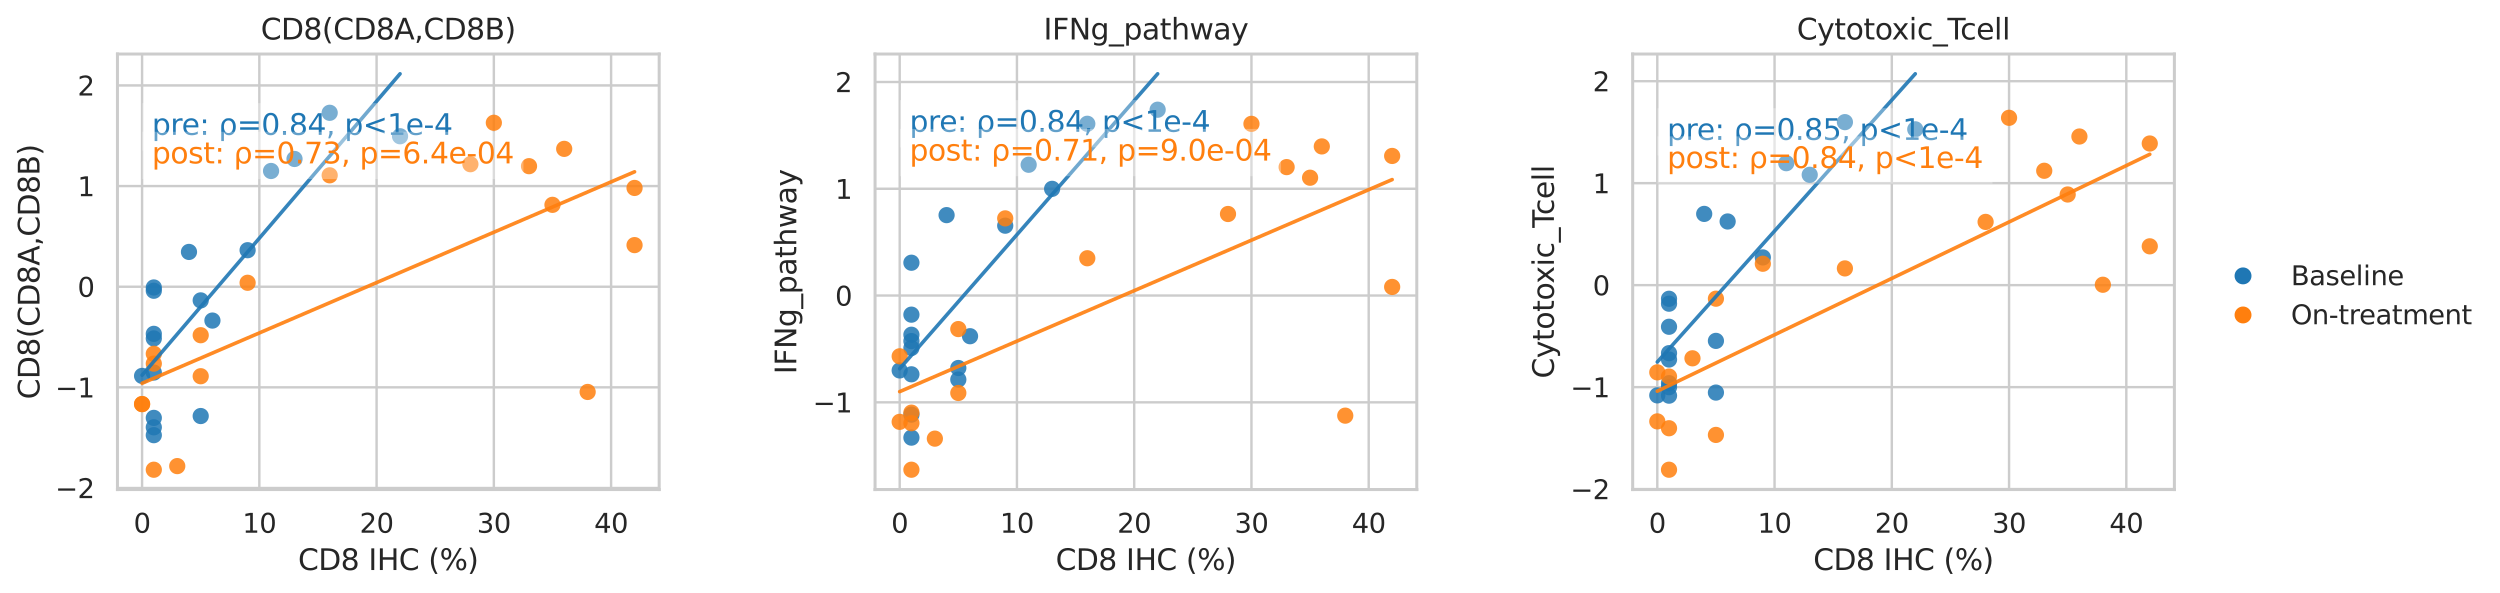 <?xml version="1.0" encoding="utf-8" standalone="no"?>
<!DOCTYPE svg PUBLIC "-//W3C//DTD SVG 1.1//EN"
  "http://www.w3.org/Graphics/SVG/1.1/DTD/svg11.dtd">
<svg xmlns:xlink="http://www.w3.org/1999/xlink" width="1032.934pt" height="245.218pt" viewBox="0 0 1032.934 245.218" xmlns="http://www.w3.org/2000/svg" version="1.1">
 <defs>
  <style type="text/css">*{stroke-linejoin: round; stroke-linecap: butt}</style>
 </defs>
 <g id="figure_1">
  <g id="patch_1">
   <path d="M 0 245.218 
L 1032.934 245.218 
L 1032.934 0 
L 0 0 
z
" style="fill: #ffffff"/>
  </g>
  <g id="axes_1">
   <g id="patch_2">
    <path d="M 48.53 202.258 
L 272.353 202.258 
L 272.353 22.318 
L 48.53 22.318 
z
" style="fill: #ffffff"/>
   </g>
   <g id="matplotlib.axis_1">
    <g id="xtick_1">
     <g id="line2d_1">
      <path d="M 58.704 202.258 
L 58.704 22.318 
" clip-path="url(#p728a8cb8cf)" style="fill: none; stroke: #cccccc; stroke-linecap: round"/>
     </g>
     <g id="text_1">
      <!-- 0 -->
      <g style="fill: #262626" transform="translate(55.205 220.116) scale(0.11 -0.11)">
       <defs>
        <path id="DejaVuSans-30" d="M 2034 4250 
Q 1547 4250 1301 3770 
Q 1056 3291 1056 2328 
Q 1056 1369 1301 889 
Q 1547 409 2034 409 
Q 2525 409 2770 889 
Q 3016 1369 3016 2328 
Q 3016 3291 2770 3770 
Q 2525 4250 2034 4250 
z
M 2034 4750 
Q 2819 4750 3233 4129 
Q 3647 3509 3647 2328 
Q 3647 1150 3233 529 
Q 2819 -91 2034 -91 
Q 1250 -91 836 529 
Q 422 1150 422 2328 
Q 422 3509 836 4129 
Q 1250 4750 2034 4750 
z
" transform="scale(0.016)"/>
       </defs>
       <use xlink:href="#DejaVuSans-30"/>
      </g>
     </g>
    </g>
    <g id="xtick_2">
     <g id="line2d_2">
      <path d="M 107.15 202.258 
L 107.15 22.318 
" clip-path="url(#p728a8cb8cf)" style="fill: none; stroke: #cccccc; stroke-linecap: round"/>
     </g>
     <g id="text_2">
      <!-- 10 -->
      <g style="fill: #262626" transform="translate(100.152 220.116) scale(0.11 -0.11)">
       <defs>
        <path id="DejaVuSans-31" d="M 794 531 
L 1825 531 
L 1825 4091 
L 703 3866 
L 703 4441 
L 1819 4666 
L 2450 4666 
L 2450 531 
L 3481 531 
L 3481 0 
L 794 0 
L 794 531 
z
" transform="scale(0.016)"/>
       </defs>
       <use xlink:href="#DejaVuSans-31"/>
       <use xlink:href="#DejaVuSans-30" x="63.623"/>
      </g>
     </g>
    </g>
    <g id="xtick_3">
     <g id="line2d_3">
      <path d="M 155.597 202.258 
L 155.597 22.318 
" clip-path="url(#p728a8cb8cf)" style="fill: none; stroke: #cccccc; stroke-linecap: round"/>
     </g>
     <g id="text_3">
      <!-- 20 -->
      <g style="fill: #262626" transform="translate(148.598 220.116) scale(0.11 -0.11)">
       <defs>
        <path id="DejaVuSans-32" d="M 1228 531 
L 3431 531 
L 3431 0 
L 469 0 
L 469 531 
Q 828 903 1448 1529 
Q 2069 2156 2228 2338 
Q 2531 2678 2651 2914 
Q 2772 3150 2772 3378 
Q 2772 3750 2511 3984 
Q 2250 4219 1831 4219 
Q 1534 4219 1204 4116 
Q 875 4013 500 3803 
L 500 4441 
Q 881 4594 1212 4672 
Q 1544 4750 1819 4750 
Q 2544 4750 2975 4387 
Q 3406 4025 3406 3419 
Q 3406 3131 3298 2873 
Q 3191 2616 2906 2266 
Q 2828 2175 2409 1742 
Q 1991 1309 1228 531 
z
" transform="scale(0.016)"/>
       </defs>
       <use xlink:href="#DejaVuSans-32"/>
       <use xlink:href="#DejaVuSans-30" x="63.623"/>
      </g>
     </g>
    </g>
    <g id="xtick_4">
     <g id="line2d_4">
      <path d="M 204.043 202.258 
L 204.043 22.318 
" clip-path="url(#p728a8cb8cf)" style="fill: none; stroke: #cccccc; stroke-linecap: round"/>
     </g>
     <g id="text_4">
      <!-- 30 -->
      <g style="fill: #262626" transform="translate(197.044 220.116) scale(0.11 -0.11)">
       <defs>
        <path id="DejaVuSans-33" d="M 2597 2516 
Q 3050 2419 3304 2112 
Q 3559 1806 3559 1356 
Q 3559 666 3084 287 
Q 2609 -91 1734 -91 
Q 1441 -91 1130 -33 
Q 819 25 488 141 
L 488 750 
Q 750 597 1062 519 
Q 1375 441 1716 441 
Q 2309 441 2620 675 
Q 2931 909 2931 1356 
Q 2931 1769 2642 2001 
Q 2353 2234 1838 2234 
L 1294 2234 
L 1294 2753 
L 1863 2753 
Q 2328 2753 2575 2939 
Q 2822 3125 2822 3475 
Q 2822 3834 2567 4026 
Q 2313 4219 1838 4219 
Q 1578 4219 1281 4162 
Q 984 4106 628 3988 
L 628 4550 
Q 988 4650 1302 4700 
Q 1616 4750 1894 4750 
Q 2613 4750 3031 4423 
Q 3450 4097 3450 3541 
Q 3450 3153 3228 2886 
Q 3006 2619 2597 2516 
z
" transform="scale(0.016)"/>
       </defs>
       <use xlink:href="#DejaVuSans-33"/>
       <use xlink:href="#DejaVuSans-30" x="63.623"/>
      </g>
     </g>
    </g>
    <g id="xtick_5">
     <g id="line2d_5">
      <path d="M 252.49 202.258 
L 252.49 22.318 
" clip-path="url(#p728a8cb8cf)" style="fill: none; stroke: #cccccc; stroke-linecap: round"/>
     </g>
     <g id="text_5">
      <!-- 40 -->
      <g style="fill: #262626" transform="translate(245.491 220.116) scale(0.11 -0.11)">
       <defs>
        <path id="DejaVuSans-34" d="M 2419 4116 
L 825 1625 
L 2419 1625 
L 2419 4116 
z
M 2253 4666 
L 3047 4666 
L 3047 1625 
L 3713 1625 
L 3713 1100 
L 3047 1100 
L 3047 0 
L 2419 0 
L 2419 1100 
L 313 1100 
L 313 1709 
L 2253 4666 
z
" transform="scale(0.016)"/>
       </defs>
       <use xlink:href="#DejaVuSans-34"/>
       <use xlink:href="#DejaVuSans-30" x="63.623"/>
      </g>
     </g>
    </g>
    <g id="text_6">
     <!-- CD8 IHC (%) -->
     <g style="fill: #262626" transform="translate(123.146 235.522) scale(0.12 -0.12)">
      <defs>
       <path id="DejaVuSans-43" d="M 4122 4306 
L 4122 3641 
Q 3803 3938 3442 4084 
Q 3081 4231 2675 4231 
Q 1875 4231 1450 3742 
Q 1025 3253 1025 2328 
Q 1025 1406 1450 917 
Q 1875 428 2675 428 
Q 3081 428 3442 575 
Q 3803 722 4122 1019 
L 4122 359 
Q 3791 134 3420 21 
Q 3050 -91 2638 -91 
Q 1578 -91 968 557 
Q 359 1206 359 2328 
Q 359 3453 968 4101 
Q 1578 4750 2638 4750 
Q 3056 4750 3426 4639 
Q 3797 4528 4122 4306 
z
" transform="scale(0.016)"/>
       <path id="DejaVuSans-44" d="M 1259 4147 
L 1259 519 
L 2022 519 
Q 2988 519 3436 956 
Q 3884 1394 3884 2338 
Q 3884 3275 3436 3711 
Q 2988 4147 2022 4147 
L 1259 4147 
z
M 628 4666 
L 1925 4666 
Q 3281 4666 3915 4102 
Q 4550 3538 4550 2338 
Q 4550 1131 3912 565 
Q 3275 0 1925 0 
L 628 0 
L 628 4666 
z
" transform="scale(0.016)"/>
       <path id="DejaVuSans-38" d="M 2034 2216 
Q 1584 2216 1326 1975 
Q 1069 1734 1069 1313 
Q 1069 891 1326 650 
Q 1584 409 2034 409 
Q 2484 409 2743 651 
Q 3003 894 3003 1313 
Q 3003 1734 2745 1975 
Q 2488 2216 2034 2216 
z
M 1403 2484 
Q 997 2584 770 2862 
Q 544 3141 544 3541 
Q 544 4100 942 4425 
Q 1341 4750 2034 4750 
Q 2731 4750 3128 4425 
Q 3525 4100 3525 3541 
Q 3525 3141 3298 2862 
Q 3072 2584 2669 2484 
Q 3125 2378 3379 2068 
Q 3634 1759 3634 1313 
Q 3634 634 3220 271 
Q 2806 -91 2034 -91 
Q 1263 -91 848 271 
Q 434 634 434 1313 
Q 434 1759 690 2068 
Q 947 2378 1403 2484 
z
M 1172 3481 
Q 1172 3119 1398 2916 
Q 1625 2713 2034 2713 
Q 2441 2713 2670 2916 
Q 2900 3119 2900 3481 
Q 2900 3844 2670 4047 
Q 2441 4250 2034 4250 
Q 1625 4250 1398 4047 
Q 1172 3844 1172 3481 
z
" transform="scale(0.016)"/>
       <path id="DejaVuSans-20" transform="scale(0.016)"/>
       <path id="DejaVuSans-49" d="M 628 4666 
L 1259 4666 
L 1259 0 
L 628 0 
L 628 4666 
z
" transform="scale(0.016)"/>
       <path id="DejaVuSans-48" d="M 628 4666 
L 1259 4666 
L 1259 2753 
L 3553 2753 
L 3553 4666 
L 4184 4666 
L 4184 0 
L 3553 0 
L 3553 2222 
L 1259 2222 
L 1259 0 
L 628 0 
L 628 4666 
z
" transform="scale(0.016)"/>
       <path id="DejaVuSans-28" d="M 1984 4856 
Q 1566 4138 1362 3434 
Q 1159 2731 1159 2009 
Q 1159 1288 1364 580 
Q 1569 -128 1984 -844 
L 1484 -844 
Q 1016 -109 783 600 
Q 550 1309 550 2009 
Q 550 2706 781 3412 
Q 1013 4119 1484 4856 
L 1984 4856 
z
" transform="scale(0.016)"/>
       <path id="DejaVuSans-25" d="M 4653 2053 
Q 4381 2053 4226 1822 
Q 4072 1591 4072 1178 
Q 4072 772 4226 539 
Q 4381 306 4653 306 
Q 4919 306 5073 539 
Q 5228 772 5228 1178 
Q 5228 1588 5073 1820 
Q 4919 2053 4653 2053 
z
M 4653 2450 
Q 5147 2450 5437 2106 
Q 5728 1763 5728 1178 
Q 5728 594 5436 251 
Q 5144 -91 4653 -91 
Q 4153 -91 3862 251 
Q 3572 594 3572 1178 
Q 3572 1766 3864 2108 
Q 4156 2450 4653 2450 
z
M 1428 4353 
Q 1159 4353 1004 4120 
Q 850 3888 850 3481 
Q 850 3069 1003 2837 
Q 1156 2606 1428 2606 
Q 1700 2606 1854 2837 
Q 2009 3069 2009 3481 
Q 2009 3884 1853 4118 
Q 1697 4353 1428 4353 
z
M 4250 4750 
L 4750 4750 
L 1831 -91 
L 1331 -91 
L 4250 4750 
z
M 1428 4750 
Q 1922 4750 2215 4408 
Q 2509 4066 2509 3481 
Q 2509 2891 2217 2550 
Q 1925 2209 1428 2209 
Q 931 2209 642 2551 
Q 353 2894 353 3481 
Q 353 4063 643 4406 
Q 934 4750 1428 4750 
z
" transform="scale(0.016)"/>
       <path id="DejaVuSans-29" d="M 513 4856 
L 1013 4856 
Q 1481 4119 1714 3412 
Q 1947 2706 1947 2009 
Q 1947 1309 1714 600 
Q 1481 -109 1013 -844 
L 513 -844 
Q 928 -128 1133 580 
Q 1338 1288 1338 2009 
Q 1338 2731 1133 3434 
Q 928 4138 513 4856 
z
" transform="scale(0.016)"/>
      </defs>
      <use xlink:href="#DejaVuSans-43"/>
      <use xlink:href="#DejaVuSans-44" x="69.824"/>
      <use xlink:href="#DejaVuSans-38" x="146.826"/>
      <use xlink:href="#DejaVuSans-20" x="210.449"/>
      <use xlink:href="#DejaVuSans-49" x="242.236"/>
      <use xlink:href="#DejaVuSans-48" x="271.729"/>
      <use xlink:href="#DejaVuSans-43" x="346.924"/>
      <use xlink:href="#DejaVuSans-20" x="416.748"/>
      <use xlink:href="#DejaVuSans-28" x="448.535"/>
      <use xlink:href="#DejaVuSans-25" x="487.549"/>
      <use xlink:href="#DejaVuSans-29" x="582.568"/>
     </g>
    </g>
   </g>
   <g id="matplotlib.axis_2">
    <g id="ytick_1">
     <g id="line2d_6">
      <path d="M 48.53 201.625 
L 272.353 201.625 
" clip-path="url(#p728a8cb8cf)" style="fill: none; stroke: #cccccc; stroke-linecap: round"/>
     </g>
     <g id="text_7">
      <!-- −2 -->
      <g style="fill: #262626" transform="translate(22.814 205.804) scale(0.11 -0.11)">
       <defs>
        <path id="DejaVuSans-2212" d="M 678 2272 
L 4684 2272 
L 4684 1741 
L 678 1741 
L 678 2272 
z
" transform="scale(0.016)"/>
       </defs>
       <use xlink:href="#DejaVuSans-2212"/>
       <use xlink:href="#DejaVuSans-32" x="83.789"/>
      </g>
     </g>
    </g>
    <g id="ytick_2">
     <g id="line2d_7">
      <path d="M 48.53 160.043 
L 272.353 160.043 
" clip-path="url(#p728a8cb8cf)" style="fill: none; stroke: #cccccc; stroke-linecap: round"/>
     </g>
     <g id="text_8">
      <!-- −1 -->
      <g style="fill: #262626" transform="translate(22.814 164.222) scale(0.11 -0.11)">
       <use xlink:href="#DejaVuSans-2212"/>
       <use xlink:href="#DejaVuSans-31" x="83.789"/>
      </g>
     </g>
    </g>
    <g id="ytick_3">
     <g id="line2d_8">
      <path d="M 48.53 118.461 
L 272.353 118.461 
" clip-path="url(#p728a8cb8cf)" style="fill: none; stroke: #cccccc; stroke-linecap: round"/>
     </g>
     <g id="text_9">
      <!-- 0 -->
      <g style="fill: #262626" transform="translate(32.031 122.64) scale(0.11 -0.11)">
       <use xlink:href="#DejaVuSans-30"/>
      </g>
     </g>
    </g>
    <g id="ytick_4">
     <g id="line2d_9">
      <path d="M 48.53 76.879 
L 272.353 76.879 
" clip-path="url(#p728a8cb8cf)" style="fill: none; stroke: #cccccc; stroke-linecap: round"/>
     </g>
     <g id="text_10">
      <!-- 1 -->
      <g style="fill: #262626" transform="translate(32.031 81.058) scale(0.11 -0.11)">
       <use xlink:href="#DejaVuSans-31"/>
      </g>
     </g>
    </g>
    <g id="ytick_5">
     <g id="line2d_10">
      <path d="M 48.53 35.297 
L 272.353 35.297 
" clip-path="url(#p728a8cb8cf)" style="fill: none; stroke: #cccccc; stroke-linecap: round"/>
     </g>
     <g id="text_11">
      <!-- 2 -->
      <g style="fill: #262626" transform="translate(32.031 39.476) scale(0.11 -0.11)">
       <use xlink:href="#DejaVuSans-32"/>
      </g>
     </g>
    </g>
    <g id="text_12">
     <!-- CD8(CD8A,CD8B) -->
     <g style="fill: #262626" transform="translate(16.318 164.979) rotate(-90) scale(0.12 -0.12)">
      <defs>
       <path id="DejaVuSans-41" d="M 2188 4044 
L 1331 1722 
L 3047 1722 
L 2188 4044 
z
M 1831 4666 
L 2547 4666 
L 4325 0 
L 3669 0 
L 3244 1197 
L 1141 1197 
L 716 0 
L 50 0 
L 1831 4666 
z
" transform="scale(0.016)"/>
       <path id="DejaVuSans-2c" d="M 750 794 
L 1409 794 
L 1409 256 
L 897 -744 
L 494 -744 
L 750 256 
L 750 794 
z
" transform="scale(0.016)"/>
       <path id="DejaVuSans-42" d="M 1259 2228 
L 1259 519 
L 2272 519 
Q 2781 519 3026 730 
Q 3272 941 3272 1375 
Q 3272 1813 3026 2020 
Q 2781 2228 2272 2228 
L 1259 2228 
z
M 1259 4147 
L 1259 2741 
L 2194 2741 
Q 2656 2741 2882 2914 
Q 3109 3088 3109 3444 
Q 3109 3797 2882 3972 
Q 2656 4147 2194 4147 
L 1259 4147 
z
M 628 4666 
L 2241 4666 
Q 2963 4666 3353 4366 
Q 3744 4066 3744 3513 
Q 3744 3084 3544 2831 
Q 3344 2578 2956 2516 
Q 3422 2416 3680 2098 
Q 3938 1781 3938 1306 
Q 3938 681 3513 340 
Q 3088 0 2303 0 
L 628 0 
L 628 4666 
z
" transform="scale(0.016)"/>
      </defs>
      <use xlink:href="#DejaVuSans-43"/>
      <use xlink:href="#DejaVuSans-44" x="69.824"/>
      <use xlink:href="#DejaVuSans-38" x="146.826"/>
      <use xlink:href="#DejaVuSans-28" x="210.449"/>
      <use xlink:href="#DejaVuSans-43" x="249.463"/>
      <use xlink:href="#DejaVuSans-44" x="319.287"/>
      <use xlink:href="#DejaVuSans-38" x="396.289"/>
      <use xlink:href="#DejaVuSans-41" x="459.912"/>
      <use xlink:href="#DejaVuSans-2c" x="528.32"/>
      <use xlink:href="#DejaVuSans-43" x="560.107"/>
      <use xlink:href="#DejaVuSans-44" x="629.932"/>
      <use xlink:href="#DejaVuSans-38" x="706.934"/>
      <use xlink:href="#DejaVuSans-42" x="770.557"/>
      <use xlink:href="#DejaVuSans-29" x="839.16"/>
     </g>
    </g>
   </g>
   <g id="PathCollection_1">
    <defs>
     <path id="C0_0_177a0fb077" d="M 0 3.354 
C 0.89 3.354 1.743 3.001 2.372 2.372 
C 3.001 1.743 3.354 0.89 3.354 -0 
C 3.354 -0.89 3.001 -1.743 2.372 -2.372 
C 1.743 -3.001 0.89 -3.354 0 -3.354 
C -0.89 -3.354 -1.743 -3.001 -2.372 -2.372 
C -3.001 -1.743 -3.354 -0.89 -3.354 0 
C -3.354 0.89 -3.001 1.743 -2.372 2.372 
C -1.743 3.001 -0.89 3.354 0 3.354 
z
"/>
    </defs>
    <g clip-path="url(#p728a8cb8cf)">
     <use xlink:href="#C0_0_177a0fb077" x="87.772" y="132.449" style="fill: #1f77b4; fill-opacity: 0.85"/>
    </g>
    <g clip-path="url(#p728a8cb8cf)">
     <use xlink:href="#C0_0_177a0fb077" x="63.549" y="118.776" style="fill: #1f77b4; fill-opacity: 0.85"/>
    </g>
    <g clip-path="url(#p728a8cb8cf)">
     <use xlink:href="#C0_0_177a0fb077" x="111.995" y="70.644" style="fill: #1f77b4; fill-opacity: 0.85"/>
    </g>
    <g clip-path="url(#p728a8cb8cf)">
     <use xlink:href="#C0_0_177a0fb077" x="82.927" y="124.117" style="fill: #1f77b4; fill-opacity: 0.85"/>
    </g>
    <g clip-path="url(#p728a8cb8cf)">
     <use xlink:href="#C0_0_177a0fb077" x="102.306" y="103.379" style="fill: #1f77b4; fill-opacity: 0.85"/>
    </g>
    <g clip-path="url(#p728a8cb8cf)">
     <use xlink:href="#C0_0_177a0fb077" x="63.549" y="176.551" style="fill: #1f77b4; fill-opacity: 0.85"/>
    </g>
    <g clip-path="url(#p728a8cb8cf)">
     <use xlink:href="#C0_0_177a0fb077" x="82.927" y="171.895" style="fill: #1f77b4; fill-opacity: 0.85"/>
    </g>
    <g clip-path="url(#p728a8cb8cf)">
     <use xlink:href="#C0_0_177a0fb077" x="63.549" y="120.133" style="fill: #1f77b4; fill-opacity: 0.85"/>
    </g>
    <g clip-path="url(#p728a8cb8cf)">
     <use xlink:href="#C0_0_177a0fb077" x="63.549" y="172.66" style="fill: #1f77b4; fill-opacity: 0.85"/>
    </g>
    <g clip-path="url(#p728a8cb8cf)">
     <use xlink:href="#C0_0_177a0fb077" x="136.218" y="46.604" style="fill: #1f77b4; fill-opacity: 0.85"/>
    </g>
    <g clip-path="url(#p728a8cb8cf)">
     <use xlink:href="#C0_0_177a0fb077" x="63.549" y="153.927" style="fill: #1f77b4; fill-opacity: 0.85"/>
    </g>
    <g clip-path="url(#p728a8cb8cf)">
     <use xlink:href="#C0_0_177a0fb077" x="165.286" y="56.294" style="fill: #1f77b4; fill-opacity: 0.85"/>
    </g>
    <g clip-path="url(#p728a8cb8cf)">
     <use xlink:href="#C0_0_177a0fb077" x="63.549" y="137.937" style="fill: #1f77b4; fill-opacity: 0.85"/>
    </g>
    <g clip-path="url(#p728a8cb8cf)">
     <use xlink:href="#C0_0_177a0fb077" x="63.549" y="179.801" style="fill: #1f77b4; fill-opacity: 0.85"/>
    </g>
    <g clip-path="url(#p728a8cb8cf)">
     <use xlink:href="#C0_0_177a0fb077" x="78.082" y="104.092" style="fill: #1f77b4; fill-opacity: 0.85"/>
    </g>
    <g clip-path="url(#p728a8cb8cf)">
     <use xlink:href="#C0_0_177a0fb077" x="58.704" y="155.313" style="fill: #1f77b4; fill-opacity: 0.85"/>
    </g>
    <g clip-path="url(#p728a8cb8cf)">
     <use xlink:href="#C0_0_177a0fb077" x="63.549" y="139.833" style="fill: #1f77b4; fill-opacity: 0.85"/>
    </g>
    <g clip-path="url(#p728a8cb8cf)">
     <use xlink:href="#C0_0_177a0fb077" x="121.684" y="65.68" style="fill: #1f77b4; fill-opacity: 0.85"/>
    </g>
    <g clip-path="url(#p728a8cb8cf)">
     <use xlink:href="#C0_0_177a0fb077" x="73.238" y="192.58" style="fill: #ff7f0e; fill-opacity: 0.85"/>
    </g>
    <g clip-path="url(#p728a8cb8cf)">
     <use xlink:href="#C0_0_177a0fb077" x="204.043" y="50.725" style="fill: #ff7f0e; fill-opacity: 0.85"/>
    </g>
    <g clip-path="url(#p728a8cb8cf)">
     <use xlink:href="#C0_0_177a0fb077" x="233.111" y="61.506" style="fill: #ff7f0e; fill-opacity: 0.85"/>
    </g>
    <g clip-path="url(#p728a8cb8cf)">
     <use xlink:href="#C0_0_177a0fb077" x="82.927" y="138.5" style="fill: #ff7f0e; fill-opacity: 0.85"/>
    </g>
    <g clip-path="url(#p728a8cb8cf)">
     <use xlink:href="#C0_0_177a0fb077" x="228.266" y="84.635" style="fill: #ff7f0e; fill-opacity: 0.85"/>
    </g>
    <g clip-path="url(#p728a8cb8cf)">
     <use xlink:href="#C0_0_177a0fb077" x="262.179" y="101.276" style="fill: #ff7f0e; fill-opacity: 0.85"/>
    </g>
    <g clip-path="url(#p728a8cb8cf)">
     <use xlink:href="#C0_0_177a0fb077" x="242.8" y="161.944" style="fill: #ff7f0e; fill-opacity: 0.85"/>
    </g>
    <g clip-path="url(#p728a8cb8cf)">
     <use xlink:href="#C0_0_177a0fb077" x="58.704" y="166.967" style="fill: #ff7f0e; fill-opacity: 0.85"/>
    </g>
    <g clip-path="url(#p728a8cb8cf)">
     <use xlink:href="#C0_0_177a0fb077" x="82.927" y="155.446" style="fill: #ff7f0e; fill-opacity: 0.85"/>
    </g>
    <g clip-path="url(#p728a8cb8cf)">
     <use xlink:href="#C0_0_177a0fb077" x="218.577" y="68.659" style="fill: #ff7f0e; fill-opacity: 0.85"/>
    </g>
    <g clip-path="url(#p728a8cb8cf)">
     <use xlink:href="#C0_0_177a0fb077" x="63.549" y="146.166" style="fill: #ff7f0e; fill-opacity: 0.85"/>
    </g>
    <g clip-path="url(#p728a8cb8cf)">
     <use xlink:href="#C0_0_177a0fb077" x="262.179" y="77.65" style="fill: #ff7f0e; fill-opacity: 0.85"/>
    </g>
    <g clip-path="url(#p728a8cb8cf)">
     <use xlink:href="#C0_0_177a0fb077" x="102.306" y="116.836" style="fill: #ff7f0e; fill-opacity: 0.85"/>
    </g>
    <g clip-path="url(#p728a8cb8cf)">
     <use xlink:href="#C0_0_177a0fb077" x="63.549" y="194.079" style="fill: #ff7f0e; fill-opacity: 0.85"/>
    </g>
    <g clip-path="url(#p728a8cb8cf)">
     <use xlink:href="#C0_0_177a0fb077" x="136.218" y="72.436" style="fill: #ff7f0e; fill-opacity: 0.85"/>
    </g>
    <g clip-path="url(#p728a8cb8cf)">
     <use xlink:href="#C0_0_177a0fb077" x="58.704" y="166.949" style="fill: #ff7f0e; fill-opacity: 0.85"/>
    </g>
    <g clip-path="url(#p728a8cb8cf)">
     <use xlink:href="#C0_0_177a0fb077" x="63.549" y="150.242" style="fill: #ff7f0e; fill-opacity: 0.85"/>
    </g>
    <g clip-path="url(#p728a8cb8cf)">
     <use xlink:href="#C0_0_177a0fb077" x="194.354" y="67.845" style="fill: #ff7f0e; fill-opacity: 0.85"/>
    </g>
   </g>
   <g id="line2d_11"/>
   <g id="line2d_12"/>
   <g id="line2d_13">
    <path d="M 58.704 155.026 
L 59.78 153.768 
L 60.857 152.51 
L 61.934 151.252 
L 63.01 149.994 
L 64.087 148.737 
L 65.163 147.479 
L 66.24 146.221 
L 67.317 144.963 
L 68.393 143.705 
L 69.47 142.447 
L 70.546 141.189 
L 71.623 139.931 
L 72.7 138.674 
L 73.776 137.416 
L 74.853 136.158 
L 75.929 134.9 
L 77.006 133.642 
L 78.082 132.384 
L 79.159 131.126 
L 80.236 129.869 
L 81.312 128.611 
L 82.389 127.353 
L 83.465 126.095 
L 84.542 124.837 
L 85.619 123.579 
L 86.695 122.321 
L 87.772 121.063 
L 88.848 119.806 
L 89.925 118.548 
L 91.002 117.29 
L 92.078 116.032 
L 93.155 114.774 
L 94.231 113.516 
L 95.308 112.258 
L 96.384 111.001 
L 97.461 109.743 
L 98.538 108.485 
L 99.614 107.227 
L 100.691 105.969 
L 101.767 104.711 
L 102.844 103.453 
L 103.921 102.196 
L 104.997 100.938 
L 106.074 99.68 
L 107.15 98.422 
L 108.227 97.164 
L 109.304 95.906 
L 110.38 94.648 
L 111.457 93.39 
L 112.533 92.133 
L 113.61 90.875 
L 114.686 89.617 
L 115.763 88.359 
L 116.84 87.101 
L 117.916 85.843 
L 118.993 84.585 
L 120.069 83.328 
L 121.146 82.07 
L 122.223 80.812 
L 123.299 79.554 
L 124.376 78.296 
L 125.452 77.038 
L 126.529 75.78 
L 127.605 74.522 
L 128.682 73.265 
L 129.759 72.007 
L 130.835 70.749 
L 131.912 69.491 
L 132.988 68.233 
L 134.065 66.975 
L 135.142 65.717 
L 136.218 64.46 
L 137.295 63.202 
L 138.371 61.944 
L 139.448 60.686 
L 140.525 59.428 
L 141.601 58.17 
L 142.678 56.912 
L 143.754 55.655 
L 144.831 54.397 
L 145.907 53.139 
L 146.984 51.881 
L 148.061 50.623 
L 149.137 49.365 
L 150.214 48.107 
L 151.29 46.849 
L 152.367 45.592 
L 153.444 44.334 
L 154.52 43.076 
L 155.597 41.818 
L 156.673 40.56 
L 157.75 39.302 
L 158.827 38.044 
L 159.903 36.787 
L 160.98 35.529 
L 162.056 34.271 
L 163.133 33.013 
L 164.209 31.755 
L 165.286 30.497 
" clip-path="url(#p728a8cb8cf)" style="fill: none; stroke: #1f77b4; stroke-opacity: 0.9; stroke-width: 1.5; stroke-linecap: round"/>
   </g>
   <g id="line2d_14">
    <path d="M 58.704 158.366 
L 60.759 157.484 
L 62.815 156.601 
L 64.87 155.718 
L 66.925 154.836 
L 68.98 153.953 
L 71.036 153.071 
L 73.091 152.188 
L 75.146 151.305 
L 77.202 150.423 
L 79.257 149.54 
L 81.312 148.657 
L 83.368 147.775 
L 85.423 146.892 
L 87.478 146.01 
L 89.533 145.127 
L 91.589 144.244 
L 93.644 143.362 
L 95.699 142.479 
L 97.755 141.596 
L 99.81 140.714 
L 101.865 139.831 
L 103.921 138.949 
L 105.976 138.066 
L 108.031 137.183 
L 110.086 136.301 
L 112.142 135.418 
L 114.197 134.535 
L 116.252 133.653 
L 118.308 132.77 
L 120.363 131.888 
L 122.418 131.005 
L 124.474 130.122 
L 126.529 129.24 
L 128.584 128.357 
L 130.64 127.474 
L 132.695 126.592 
L 134.75 125.709 
L 136.805 124.827 
L 138.861 123.944 
L 140.916 123.061 
L 142.971 122.179 
L 145.027 121.296 
L 147.082 120.414 
L 149.137 119.531 
L 151.193 118.648 
L 153.248 117.766 
L 155.303 116.883 
L 157.358 116 
L 159.414 115.118 
L 161.469 114.235 
L 163.524 113.353 
L 165.58 112.47 
L 167.635 111.587 
L 169.69 110.705 
L 171.746 109.822 
L 173.801 108.939 
L 175.856 108.057 
L 177.911 107.174 
L 179.967 106.292 
L 182.022 105.409 
L 184.077 104.526 
L 186.133 103.644 
L 188.188 102.761 
L 190.243 101.878 
L 192.299 100.996 
L 194.354 100.113 
L 196.409 99.231 
L 198.465 98.348 
L 200.52 97.465 
L 202.575 96.583 
L 204.63 95.7 
L 206.686 94.817 
L 208.741 93.935 
L 210.796 93.052 
L 212.852 92.17 
L 214.907 91.287 
L 216.962 90.404 
L 219.018 89.522 
L 221.073 88.639 
L 223.128 87.757 
L 225.183 86.874 
L 227.239 85.991 
L 229.294 85.109 
L 231.349 84.226 
L 233.405 83.343 
L 235.46 82.461 
L 237.515 81.578 
L 239.571 80.696 
L 241.626 79.813 
L 243.681 78.93 
L 245.736 78.048 
L 247.792 77.165 
L 249.847 76.282 
L 251.902 75.4 
L 253.958 74.517 
L 256.013 73.635 
L 258.068 72.752 
L 260.124 71.869 
L 262.179 70.987 
" clip-path="url(#p728a8cb8cf)" style="fill: none; stroke: #ff7f0e; stroke-opacity: 0.9; stroke-width: 1.5; stroke-linecap: round"/>
   </g>
   <g id="patch_3">
    <path d="M 48.53 202.258 
L 48.53 22.318 
" style="fill: none; stroke: #cccccc; stroke-width: 1.25; stroke-linejoin: miter; stroke-linecap: square"/>
   </g>
   <g id="patch_4">
    <path d="M 272.353 202.258 
L 272.353 22.318 
" style="fill: none; stroke: #cccccc; stroke-width: 1.25; stroke-linejoin: miter; stroke-linecap: square"/>
   </g>
   <g id="patch_5">
    <path d="M 48.53 202.258 
L 272.353 202.258 
" style="fill: none; stroke: #cccccc; stroke-width: 1.25; stroke-linejoin: miter; stroke-linecap: square"/>
   </g>
   <g id="patch_6">
    <path d="M 48.53 22.318 
L 272.353 22.318 
" style="fill: none; stroke: #cccccc; stroke-width: 1.25; stroke-linejoin: miter; stroke-linecap: square"/>
   </g>
   <g id="text_13">
    <g id="patch_7">
     <path d="M 58.813 62.178 
L 190.932 62.178 
L 190.932 42.644 
L 58.813 42.644 
z
" style="fill: #ffffff; opacity: 0.3"/>
    </g>
    <!-- pre: ρ=0.84, p&lt;1e-4 -->
    <g style="fill: #1f77b4" transform="translate(62.773 55.722) scale(0.12 -0.12)">
     <defs>
      <path id="DejaVuSans-70" d="M 1159 525 
L 1159 -1331 
L 581 -1331 
L 581 3500 
L 1159 3500 
L 1159 2969 
Q 1341 3281 1617 3432 
Q 1894 3584 2278 3584 
Q 2916 3584 3314 3078 
Q 3713 2572 3713 1747 
Q 3713 922 3314 415 
Q 2916 -91 2278 -91 
Q 1894 -91 1617 61 
Q 1341 213 1159 525 
z
M 3116 1747 
Q 3116 2381 2855 2742 
Q 2594 3103 2138 3103 
Q 1681 3103 1420 2742 
Q 1159 2381 1159 1747 
Q 1159 1113 1420 752 
Q 1681 391 2138 391 
Q 2594 391 2855 752 
Q 3116 1113 3116 1747 
z
" transform="scale(0.016)"/>
      <path id="DejaVuSans-72" d="M 2631 2963 
Q 2534 3019 2420 3045 
Q 2306 3072 2169 3072 
Q 1681 3072 1420 2755 
Q 1159 2438 1159 1844 
L 1159 0 
L 581 0 
L 581 3500 
L 1159 3500 
L 1159 2956 
Q 1341 3275 1631 3429 
Q 1922 3584 2338 3584 
Q 2397 3584 2469 3576 
Q 2541 3569 2628 3553 
L 2631 2963 
z
" transform="scale(0.016)"/>
      <path id="DejaVuSans-65" d="M 3597 1894 
L 3597 1613 
L 953 1613 
Q 991 1019 1311 708 
Q 1631 397 2203 397 
Q 2534 397 2845 478 
Q 3156 559 3463 722 
L 3463 178 
Q 3153 47 2828 -22 
Q 2503 -91 2169 -91 
Q 1331 -91 842 396 
Q 353 884 353 1716 
Q 353 2575 817 3079 
Q 1281 3584 2069 3584 
Q 2775 3584 3186 3129 
Q 3597 2675 3597 1894 
z
M 3022 2063 
Q 3016 2534 2758 2815 
Q 2500 3097 2075 3097 
Q 1594 3097 1305 2825 
Q 1016 2553 972 2059 
L 3022 2063 
z
" transform="scale(0.016)"/>
      <path id="DejaVuSans-3a" d="M 750 794 
L 1409 794 
L 1409 0 
L 750 0 
L 750 794 
z
M 750 3309 
L 1409 3309 
L 1409 2516 
L 750 2516 
L 750 3309 
z
" transform="scale(0.016)"/>
      <path id="DejaVuSans-3c1" d="M 863 2875 
Q 1053 3194 1525 3475 
Q 1709 3584 2278 3584 
Q 2916 3584 3314 3078 
Q 3713 2572 3713 1747 
Q 3713 922 3314 415 
Q 2916 -91 2278 -91 
Q 1894 -91 1617 61 
Q 1341 213 1159 525 
L 1159 -1331 
L 581 -1331 
L 581 1716 
Q 581 2438 863 2875 
z
M 3116 1747 
Q 3116 2381 2855 2742 
Q 2594 3103 2138 3103 
Q 1681 3103 1420 2742 
Q 1159 2381 1159 1747 
Q 1159 1113 1420 752 
Q 1681 391 2138 391 
Q 2594 391 2855 752 
Q 3116 1113 3116 1747 
z
" transform="scale(0.016)"/>
      <path id="DejaVuSans-3d" d="M 678 2906 
L 4684 2906 
L 4684 2381 
L 678 2381 
L 678 2906 
z
M 678 1631 
L 4684 1631 
L 4684 1100 
L 678 1100 
L 678 1631 
z
" transform="scale(0.016)"/>
      <path id="DejaVuSans-2e" d="M 684 794 
L 1344 794 
L 1344 0 
L 684 0 
L 684 794 
z
" transform="scale(0.016)"/>
      <path id="DejaVuSans-3c" d="M 4684 3150 
L 1459 2003 
L 4684 863 
L 4684 294 
L 678 1747 
L 678 2266 
L 4684 3719 
L 4684 3150 
z
" transform="scale(0.016)"/>
      <path id="DejaVuSans-2d" d="M 313 2009 
L 1997 2009 
L 1997 1497 
L 313 1497 
L 313 2009 
z
" transform="scale(0.016)"/>
     </defs>
     <use xlink:href="#DejaVuSans-70"/>
     <use xlink:href="#DejaVuSans-72" x="63.477"/>
     <use xlink:href="#DejaVuSans-65" x="102.34"/>
     <use xlink:href="#DejaVuSans-3a" x="163.863"/>
     <use xlink:href="#DejaVuSans-20" x="197.555"/>
     <use xlink:href="#DejaVuSans-3c1" x="229.342"/>
     <use xlink:href="#DejaVuSans-3d" x="292.818"/>
     <use xlink:href="#DejaVuSans-30" x="376.607"/>
     <use xlink:href="#DejaVuSans-2e" x="440.23"/>
     <use xlink:href="#DejaVuSans-38" x="472.018"/>
     <use xlink:href="#DejaVuSans-34" x="535.641"/>
     <use xlink:href="#DejaVuSans-2c" x="599.264"/>
     <use xlink:href="#DejaVuSans-20" x="631.051"/>
     <use xlink:href="#DejaVuSans-70" x="662.838"/>
     <use xlink:href="#DejaVuSans-3c" x="726.314"/>
     <use xlink:href="#DejaVuSans-31" x="810.104"/>
     <use xlink:href="#DejaVuSans-65" x="873.727"/>
     <use xlink:href="#DejaVuSans-2d" x="935.25"/>
     <use xlink:href="#DejaVuSans-34" x="971.334"/>
    </g>
   </g>
   <g id="text_14">
    <g id="patch_8">
     <path d="M 58.813 73.976 
L 216.267 73.976 
L 216.267 54.442 
L 58.813 54.442 
z
" style="fill: #ffffff; opacity: 0.3"/>
    </g>
    <!-- post: ρ=0.73, p=6.4e-04 -->
    <g style="fill: #ff7f0e" transform="translate(62.773 67.52) scale(0.12 -0.12)">
     <defs>
      <path id="DejaVuSans-6f" d="M 1959 3097 
Q 1497 3097 1228 2736 
Q 959 2375 959 1747 
Q 959 1119 1226 758 
Q 1494 397 1959 397 
Q 2419 397 2687 759 
Q 2956 1122 2956 1747 
Q 2956 2369 2687 2733 
Q 2419 3097 1959 3097 
z
M 1959 3584 
Q 2709 3584 3137 3096 
Q 3566 2609 3566 1747 
Q 3566 888 3137 398 
Q 2709 -91 1959 -91 
Q 1206 -91 779 398 
Q 353 888 353 1747 
Q 353 2609 779 3096 
Q 1206 3584 1959 3584 
z
" transform="scale(0.016)"/>
      <path id="DejaVuSans-73" d="M 2834 3397 
L 2834 2853 
Q 2591 2978 2328 3040 
Q 2066 3103 1784 3103 
Q 1356 3103 1142 2972 
Q 928 2841 928 2578 
Q 928 2378 1081 2264 
Q 1234 2150 1697 2047 
L 1894 2003 
Q 2506 1872 2764 1633 
Q 3022 1394 3022 966 
Q 3022 478 2636 193 
Q 2250 -91 1575 -91 
Q 1294 -91 989 -36 
Q 684 19 347 128 
L 347 722 
Q 666 556 975 473 
Q 1284 391 1588 391 
Q 1994 391 2212 530 
Q 2431 669 2431 922 
Q 2431 1156 2273 1281 
Q 2116 1406 1581 1522 
L 1381 1569 
Q 847 1681 609 1914 
Q 372 2147 372 2553 
Q 372 3047 722 3315 
Q 1072 3584 1716 3584 
Q 2034 3584 2315 3537 
Q 2597 3491 2834 3397 
z
" transform="scale(0.016)"/>
      <path id="DejaVuSans-74" d="M 1172 4494 
L 1172 3500 
L 2356 3500 
L 2356 3053 
L 1172 3053 
L 1172 1153 
Q 1172 725 1289 603 
Q 1406 481 1766 481 
L 2356 481 
L 2356 0 
L 1766 0 
Q 1100 0 847 248 
Q 594 497 594 1153 
L 594 3053 
L 172 3053 
L 172 3500 
L 594 3500 
L 594 4494 
L 1172 4494 
z
" transform="scale(0.016)"/>
      <path id="DejaVuSans-37" d="M 525 4666 
L 3525 4666 
L 3525 4397 
L 1831 0 
L 1172 0 
L 2766 4134 
L 525 4134 
L 525 4666 
z
" transform="scale(0.016)"/>
      <path id="DejaVuSans-36" d="M 2113 2584 
Q 1688 2584 1439 2293 
Q 1191 2003 1191 1497 
Q 1191 994 1439 701 
Q 1688 409 2113 409 
Q 2538 409 2786 701 
Q 3034 994 3034 1497 
Q 3034 2003 2786 2293 
Q 2538 2584 2113 2584 
z
M 3366 4563 
L 3366 3988 
Q 3128 4100 2886 4159 
Q 2644 4219 2406 4219 
Q 1781 4219 1451 3797 
Q 1122 3375 1075 2522 
Q 1259 2794 1537 2939 
Q 1816 3084 2150 3084 
Q 2853 3084 3261 2657 
Q 3669 2231 3669 1497 
Q 3669 778 3244 343 
Q 2819 -91 2113 -91 
Q 1303 -91 875 529 
Q 447 1150 447 2328 
Q 447 3434 972 4092 
Q 1497 4750 2381 4750 
Q 2619 4750 2861 4703 
Q 3103 4656 3366 4563 
z
" transform="scale(0.016)"/>
     </defs>
     <use xlink:href="#DejaVuSans-70"/>
     <use xlink:href="#DejaVuSans-6f" x="63.477"/>
     <use xlink:href="#DejaVuSans-73" x="124.658"/>
     <use xlink:href="#DejaVuSans-74" x="176.758"/>
     <use xlink:href="#DejaVuSans-3a" x="215.967"/>
     <use xlink:href="#DejaVuSans-20" x="249.658"/>
     <use xlink:href="#DejaVuSans-3c1" x="281.445"/>
     <use xlink:href="#DejaVuSans-3d" x="344.922"/>
     <use xlink:href="#DejaVuSans-30" x="428.711"/>
     <use xlink:href="#DejaVuSans-2e" x="492.334"/>
     <use xlink:href="#DejaVuSans-37" x="524.121"/>
     <use xlink:href="#DejaVuSans-33" x="587.744"/>
     <use xlink:href="#DejaVuSans-2c" x="651.367"/>
     <use xlink:href="#DejaVuSans-20" x="683.154"/>
     <use xlink:href="#DejaVuSans-70" x="714.941"/>
     <use xlink:href="#DejaVuSans-3d" x="778.418"/>
     <use xlink:href="#DejaVuSans-36" x="862.207"/>
     <use xlink:href="#DejaVuSans-2e" x="925.83"/>
     <use xlink:href="#DejaVuSans-34" x="957.617"/>
     <use xlink:href="#DejaVuSans-65" x="1021.24"/>
     <use xlink:href="#DejaVuSans-2d" x="1082.764"/>
     <use xlink:href="#DejaVuSans-30" x="1118.848"/>
     <use xlink:href="#DejaVuSans-34" x="1182.471"/>
    </g>
   </g>
   <g id="text_15">
    <!-- CD8(CD8A,CD8B) -->
    <g style="fill: #262626" transform="translate(107.75 16.318) scale(0.12 -0.12)">
     <use xlink:href="#DejaVuSans-43"/>
     <use xlink:href="#DejaVuSans-44" x="69.824"/>
     <use xlink:href="#DejaVuSans-38" x="146.826"/>
     <use xlink:href="#DejaVuSans-28" x="210.449"/>
     <use xlink:href="#DejaVuSans-43" x="249.463"/>
     <use xlink:href="#DejaVuSans-44" x="319.287"/>
     <use xlink:href="#DejaVuSans-38" x="396.289"/>
     <use xlink:href="#DejaVuSans-41" x="459.912"/>
     <use xlink:href="#DejaVuSans-2c" x="528.32"/>
     <use xlink:href="#DejaVuSans-43" x="560.107"/>
     <use xlink:href="#DejaVuSans-44" x="629.932"/>
     <use xlink:href="#DejaVuSans-38" x="706.934"/>
     <use xlink:href="#DejaVuSans-42" x="770.557"/>
     <use xlink:href="#DejaVuSans-29" x="839.16"/>
    </g>
   </g>
  </g>
  <g id="axes_2">
   <g id="patch_9">
    <path d="M 361.554 202.258 
L 585.376 202.258 
L 585.376 22.318 
L 361.554 22.318 
z
" style="fill: #ffffff"/>
   </g>
   <g id="matplotlib.axis_3">
    <g id="xtick_6">
     <g id="line2d_15">
      <path d="M 371.728 202.258 
L 371.728 22.318 
" clip-path="url(#pba31fa0f37)" style="fill: none; stroke: #cccccc; stroke-linecap: round"/>
     </g>
     <g id="text_16">
      <!-- 0 -->
      <g style="fill: #262626" transform="translate(368.228 220.116) scale(0.11 -0.11)">
       <use xlink:href="#DejaVuSans-30"/>
      </g>
     </g>
    </g>
    <g id="xtick_7">
     <g id="line2d_16">
      <path d="M 420.174 202.258 
L 420.174 22.318 
" clip-path="url(#pba31fa0f37)" style="fill: none; stroke: #cccccc; stroke-linecap: round"/>
     </g>
     <g id="text_17">
      <!-- 10 -->
      <g style="fill: #262626" transform="translate(413.175 220.116) scale(0.11 -0.11)">
       <use xlink:href="#DejaVuSans-31"/>
       <use xlink:href="#DejaVuSans-30" x="63.623"/>
      </g>
     </g>
    </g>
    <g id="xtick_8">
     <g id="line2d_17">
      <path d="M 468.621 202.258 
L 468.621 22.318 
" clip-path="url(#pba31fa0f37)" style="fill: none; stroke: #cccccc; stroke-linecap: round"/>
     </g>
     <g id="text_18">
      <!-- 20 -->
      <g style="fill: #262626" transform="translate(461.622 220.116) scale(0.11 -0.11)">
       <use xlink:href="#DejaVuSans-32"/>
       <use xlink:href="#DejaVuSans-30" x="63.623"/>
      </g>
     </g>
    </g>
    <g id="xtick_9">
     <g id="line2d_18">
      <path d="M 517.067 202.258 
L 517.067 22.318 
" clip-path="url(#pba31fa0f37)" style="fill: none; stroke: #cccccc; stroke-linecap: round"/>
     </g>
     <g id="text_19">
      <!-- 30 -->
      <g style="fill: #262626" transform="translate(510.068 220.116) scale(0.11 -0.11)">
       <use xlink:href="#DejaVuSans-33"/>
       <use xlink:href="#DejaVuSans-30" x="63.623"/>
      </g>
     </g>
    </g>
    <g id="xtick_10">
     <g id="line2d_19">
      <path d="M 565.513 202.258 
L 565.513 22.318 
" clip-path="url(#pba31fa0f37)" style="fill: none; stroke: #cccccc; stroke-linecap: round"/>
     </g>
     <g id="text_20">
      <!-- 40 -->
      <g style="fill: #262626" transform="translate(558.515 220.116) scale(0.11 -0.11)">
       <use xlink:href="#DejaVuSans-34"/>
       <use xlink:href="#DejaVuSans-30" x="63.623"/>
      </g>
     </g>
    </g>
    <g id="text_21">
     <!-- CD8 IHC (%) -->
     <g style="fill: #262626" transform="translate(436.17 235.522) scale(0.12 -0.12)">
      <use xlink:href="#DejaVuSans-43"/>
      <use xlink:href="#DejaVuSans-44" x="69.824"/>
      <use xlink:href="#DejaVuSans-38" x="146.826"/>
      <use xlink:href="#DejaVuSans-20" x="210.449"/>
      <use xlink:href="#DejaVuSans-49" x="242.236"/>
      <use xlink:href="#DejaVuSans-48" x="271.729"/>
      <use xlink:href="#DejaVuSans-43" x="346.924"/>
      <use xlink:href="#DejaVuSans-20" x="416.748"/>
      <use xlink:href="#DejaVuSans-28" x="448.535"/>
      <use xlink:href="#DejaVuSans-25" x="487.549"/>
      <use xlink:href="#DejaVuSans-29" x="582.568"/>
     </g>
    </g>
   </g>
   <g id="matplotlib.axis_4">
    <g id="ytick_6">
     <g id="line2d_20">
      <path d="M 361.554 166.231 
L 585.376 166.231 
" clip-path="url(#pba31fa0f37)" style="fill: none; stroke: #cccccc; stroke-linecap: round"/>
     </g>
     <g id="text_22">
      <!-- −1 -->
      <g style="fill: #262626" transform="translate(335.837 170.41) scale(0.11 -0.11)">
       <use xlink:href="#DejaVuSans-2212"/>
       <use xlink:href="#DejaVuSans-31" x="83.789"/>
      </g>
     </g>
    </g>
    <g id="ytick_7">
     <g id="line2d_21">
      <path d="M 361.554 122.113 
L 585.376 122.113 
" clip-path="url(#pba31fa0f37)" style="fill: none; stroke: #cccccc; stroke-linecap: round"/>
     </g>
     <g id="text_23">
      <!-- 0 -->
      <g style="fill: #262626" transform="translate(345.055 126.293) scale(0.11 -0.11)">
       <use xlink:href="#DejaVuSans-30"/>
      </g>
     </g>
    </g>
    <g id="ytick_8">
     <g id="line2d_22">
      <path d="M 361.554 77.996 
L 585.376 77.996 
" clip-path="url(#pba31fa0f37)" style="fill: none; stroke: #cccccc; stroke-linecap: round"/>
     </g>
     <g id="text_24">
      <!-- 1 -->
      <g style="fill: #262626" transform="translate(345.055 82.175) scale(0.11 -0.11)">
       <use xlink:href="#DejaVuSans-31"/>
      </g>
     </g>
    </g>
    <g id="ytick_9">
     <g id="line2d_23">
      <path d="M 361.554 33.879 
L 585.376 33.879 
" clip-path="url(#pba31fa0f37)" style="fill: none; stroke: #cccccc; stroke-linecap: round"/>
     </g>
     <g id="text_25">
      <!-- 2 -->
      <g style="fill: #262626" transform="translate(345.055 38.058) scale(0.11 -0.11)">
       <use xlink:href="#DejaVuSans-32"/>
      </g>
     </g>
    </g>
    <g id="text_26">
     <!-- IFNg_pathway -->
     <g style="fill: #262626" transform="translate(329.008 154.583) rotate(-90) scale(0.12 -0.12)">
      <defs>
       <path id="DejaVuSans-46" d="M 628 4666 
L 3309 4666 
L 3309 4134 
L 1259 4134 
L 1259 2759 
L 3109 2759 
L 3109 2228 
L 1259 2228 
L 1259 0 
L 628 0 
L 628 4666 
z
" transform="scale(0.016)"/>
       <path id="DejaVuSans-4e" d="M 628 4666 
L 1478 4666 
L 3547 763 
L 3547 4666 
L 4159 4666 
L 4159 0 
L 3309 0 
L 1241 3903 
L 1241 0 
L 628 0 
L 628 4666 
z
" transform="scale(0.016)"/>
       <path id="DejaVuSans-67" d="M 2906 1791 
Q 2906 2416 2648 2759 
Q 2391 3103 1925 3103 
Q 1463 3103 1205 2759 
Q 947 2416 947 1791 
Q 947 1169 1205 825 
Q 1463 481 1925 481 
Q 2391 481 2648 825 
Q 2906 1169 2906 1791 
z
M 3481 434 
Q 3481 -459 3084 -895 
Q 2688 -1331 1869 -1331 
Q 1566 -1331 1297 -1286 
Q 1028 -1241 775 -1147 
L 775 -588 
Q 1028 -725 1275 -790 
Q 1522 -856 1778 -856 
Q 2344 -856 2625 -561 
Q 2906 -266 2906 331 
L 2906 616 
Q 2728 306 2450 153 
Q 2172 0 1784 0 
Q 1141 0 747 490 
Q 353 981 353 1791 
Q 353 2603 747 3093 
Q 1141 3584 1784 3584 
Q 2172 3584 2450 3431 
Q 2728 3278 2906 2969 
L 2906 3500 
L 3481 3500 
L 3481 434 
z
" transform="scale(0.016)"/>
       <path id="DejaVuSans-5f" d="M 3263 -1063 
L 3263 -1509 
L -63 -1509 
L -63 -1063 
L 3263 -1063 
z
" transform="scale(0.016)"/>
       <path id="DejaVuSans-61" d="M 2194 1759 
Q 1497 1759 1228 1600 
Q 959 1441 959 1056 
Q 959 750 1161 570 
Q 1363 391 1709 391 
Q 2188 391 2477 730 
Q 2766 1069 2766 1631 
L 2766 1759 
L 2194 1759 
z
M 3341 1997 
L 3341 0 
L 2766 0 
L 2766 531 
Q 2569 213 2275 61 
Q 1981 -91 1556 -91 
Q 1019 -91 701 211 
Q 384 513 384 1019 
Q 384 1609 779 1909 
Q 1175 2209 1959 2209 
L 2766 2209 
L 2766 2266 
Q 2766 2663 2505 2880 
Q 2244 3097 1772 3097 
Q 1472 3097 1187 3025 
Q 903 2953 641 2809 
L 641 3341 
Q 956 3463 1253 3523 
Q 1550 3584 1831 3584 
Q 2591 3584 2966 3190 
Q 3341 2797 3341 1997 
z
" transform="scale(0.016)"/>
       <path id="DejaVuSans-68" d="M 3513 2113 
L 3513 0 
L 2938 0 
L 2938 2094 
Q 2938 2591 2744 2837 
Q 2550 3084 2163 3084 
Q 1697 3084 1428 2787 
Q 1159 2491 1159 1978 
L 1159 0 
L 581 0 
L 581 4863 
L 1159 4863 
L 1159 2956 
Q 1366 3272 1645 3428 
Q 1925 3584 2291 3584 
Q 2894 3584 3203 3211 
Q 3513 2838 3513 2113 
z
" transform="scale(0.016)"/>
       <path id="DejaVuSans-77" d="M 269 3500 
L 844 3500 
L 1563 769 
L 2278 3500 
L 2956 3500 
L 3675 769 
L 4391 3500 
L 4966 3500 
L 4050 0 
L 3372 0 
L 2619 2869 
L 1863 0 
L 1184 0 
L 269 3500 
z
" transform="scale(0.016)"/>
       <path id="DejaVuSans-79" d="M 2059 -325 
Q 1816 -950 1584 -1140 
Q 1353 -1331 966 -1331 
L 506 -1331 
L 506 -850 
L 844 -850 
Q 1081 -850 1212 -737 
Q 1344 -625 1503 -206 
L 1606 56 
L 191 3500 
L 800 3500 
L 1894 763 
L 2988 3500 
L 3597 3500 
L 2059 -325 
z
" transform="scale(0.016)"/>
      </defs>
      <use xlink:href="#DejaVuSans-49"/>
      <use xlink:href="#DejaVuSans-46" x="29.492"/>
      <use xlink:href="#DejaVuSans-4e" x="87.012"/>
      <use xlink:href="#DejaVuSans-67" x="161.816"/>
      <use xlink:href="#DejaVuSans-5f" x="225.293"/>
      <use xlink:href="#DejaVuSans-70" x="275.293"/>
      <use xlink:href="#DejaVuSans-61" x="338.77"/>
      <use xlink:href="#DejaVuSans-74" x="400.049"/>
      <use xlink:href="#DejaVuSans-68" x="439.258"/>
      <use xlink:href="#DejaVuSans-77" x="502.637"/>
      <use xlink:href="#DejaVuSans-61" x="584.424"/>
      <use xlink:href="#DejaVuSans-79" x="645.703"/>
     </g>
    </g>
   </g>
   <g id="PathCollection_2">
    <defs>
     <path id="C1_0_8e83982640" d="M 0 3.354 
C 0.89 3.354 1.743 3.001 2.372 2.372 
C 3.001 1.743 3.354 0.89 3.354 -0 
C 3.354 -0.89 3.001 -1.743 2.372 -2.372 
C 1.743 -3.001 0.89 -3.354 0 -3.354 
C -0.89 -3.354 -1.743 -3.001 -2.372 -2.372 
C -3.001 -1.743 -3.354 -0.89 -3.354 0 
C -3.354 0.89 -3.001 1.743 -2.372 2.372 
C -1.743 3.001 -0.89 3.354 0 3.354 
z
"/>
    </defs>
    <g clip-path="url(#pba31fa0f37)">
     <use xlink:href="#C1_0_8e83982640" x="400.796" y="138.913" style="fill: #1f77b4; fill-opacity: 0.85"/>
    </g>
    <g clip-path="url(#pba31fa0f37)">
     <use xlink:href="#C1_0_8e83982640" x="376.572" y="143.784" style="fill: #1f77b4; fill-opacity: 0.85"/>
    </g>
    <g clip-path="url(#pba31fa0f37)">
     <use xlink:href="#C1_0_8e83982640" x="425.019" y="68.073" style="fill: #1f77b4; fill-opacity: 0.85"/>
    </g>
    <g clip-path="url(#pba31fa0f37)">
     <use xlink:href="#C1_0_8e83982640" x="395.951" y="156.824" style="fill: #1f77b4; fill-opacity: 0.85"/>
    </g>
    <g clip-path="url(#pba31fa0f37)">
     <use xlink:href="#C1_0_8e83982640" x="415.329" y="93.246" style="fill: #1f77b4; fill-opacity: 0.85"/>
    </g>
    <g clip-path="url(#pba31fa0f37)">
     <use xlink:href="#C1_0_8e83982640" x="376.572" y="154.655" style="fill: #1f77b4; fill-opacity: 0.85"/>
    </g>
    <g clip-path="url(#pba31fa0f37)">
     <use xlink:href="#C1_0_8e83982640" x="395.951" y="152.046" style="fill: #1f77b4; fill-opacity: 0.85"/>
    </g>
    <g clip-path="url(#pba31fa0f37)">
     <use xlink:href="#C1_0_8e83982640" x="376.572" y="108.551" style="fill: #1f77b4; fill-opacity: 0.85"/>
    </g>
    <g clip-path="url(#pba31fa0f37)">
     <use xlink:href="#C1_0_8e83982640" x="376.572" y="140.926" style="fill: #1f77b4; fill-opacity: 0.85"/>
    </g>
    <g clip-path="url(#pba31fa0f37)">
     <use xlink:href="#C1_0_8e83982640" x="449.242" y="51.144" style="fill: #1f77b4; fill-opacity: 0.85"/>
    </g>
    <g clip-path="url(#pba31fa0f37)">
     <use xlink:href="#C1_0_8e83982640" x="376.572" y="171.31" style="fill: #1f77b4; fill-opacity: 0.85"/>
    </g>
    <g clip-path="url(#pba31fa0f37)">
     <use xlink:href="#C1_0_8e83982640" x="478.31" y="45.329" style="fill: #1f77b4; fill-opacity: 0.85"/>
    </g>
    <g clip-path="url(#pba31fa0f37)">
     <use xlink:href="#C1_0_8e83982640" x="376.572" y="138.304" style="fill: #1f77b4; fill-opacity: 0.85"/>
    </g>
    <g clip-path="url(#pba31fa0f37)">
     <use xlink:href="#C1_0_8e83982640" x="376.572" y="130.008" style="fill: #1f77b4; fill-opacity: 0.85"/>
    </g>
    <g clip-path="url(#pba31fa0f37)">
     <use xlink:href="#C1_0_8e83982640" x="391.106" y="88.884" style="fill: #1f77b4; fill-opacity: 0.85"/>
    </g>
    <g clip-path="url(#pba31fa0f37)">
     <use xlink:href="#C1_0_8e83982640" x="371.728" y="153.055" style="fill: #1f77b4; fill-opacity: 0.85"/>
    </g>
    <g clip-path="url(#pba31fa0f37)">
     <use xlink:href="#C1_0_8e83982640" x="376.572" y="180.817" style="fill: #1f77b4; fill-opacity: 0.85"/>
    </g>
    <g clip-path="url(#pba31fa0f37)">
     <use xlink:href="#C1_0_8e83982640" x="434.708" y="78.025" style="fill: #1f77b4; fill-opacity: 0.85"/>
    </g>
    <g clip-path="url(#pba31fa0f37)">
     <use xlink:href="#C1_0_8e83982640" x="386.262" y="181.236" style="fill: #ff7f0e; fill-opacity: 0.85"/>
    </g>
    <g clip-path="url(#pba31fa0f37)">
     <use xlink:href="#C1_0_8e83982640" x="517.067" y="51.17" style="fill: #ff7f0e; fill-opacity: 0.85"/>
    </g>
    <g clip-path="url(#pba31fa0f37)">
     <use xlink:href="#C1_0_8e83982640" x="546.135" y="60.495" style="fill: #ff7f0e; fill-opacity: 0.85"/>
    </g>
    <g clip-path="url(#pba31fa0f37)">
     <use xlink:href="#C1_0_8e83982640" x="395.951" y="162.366" style="fill: #ff7f0e; fill-opacity: 0.85"/>
    </g>
    <g clip-path="url(#pba31fa0f37)">
     <use xlink:href="#C1_0_8e83982640" x="541.29" y="73.429" style="fill: #ff7f0e; fill-opacity: 0.85"/>
    </g>
    <g clip-path="url(#pba31fa0f37)">
     <use xlink:href="#C1_0_8e83982640" x="575.203" y="118.556" style="fill: #ff7f0e; fill-opacity: 0.85"/>
    </g>
    <g clip-path="url(#pba31fa0f37)">
     <use xlink:href="#C1_0_8e83982640" x="555.824" y="171.736" style="fill: #ff7f0e; fill-opacity: 0.85"/>
    </g>
    <g clip-path="url(#pba31fa0f37)">
     <use xlink:href="#C1_0_8e83982640" x="371.728" y="147.213" style="fill: #ff7f0e; fill-opacity: 0.85"/>
    </g>
    <g clip-path="url(#pba31fa0f37)">
     <use xlink:href="#C1_0_8e83982640" x="395.951" y="135.962" style="fill: #ff7f0e; fill-opacity: 0.85"/>
    </g>
    <g clip-path="url(#pba31fa0f37)">
     <use xlink:href="#C1_0_8e83982640" x="531.601" y="69.046" style="fill: #ff7f0e; fill-opacity: 0.85"/>
    </g>
    <g clip-path="url(#pba31fa0f37)">
     <use xlink:href="#C1_0_8e83982640" x="376.572" y="194.079" style="fill: #ff7f0e; fill-opacity: 0.85"/>
    </g>
    <g clip-path="url(#pba31fa0f37)">
     <use xlink:href="#C1_0_8e83982640" x="575.203" y="64.433" style="fill: #ff7f0e; fill-opacity: 0.85"/>
    </g>
    <g clip-path="url(#pba31fa0f37)">
     <use xlink:href="#C1_0_8e83982640" x="415.329" y="90.231" style="fill: #ff7f0e; fill-opacity: 0.85"/>
    </g>
    <g clip-path="url(#pba31fa0f37)">
     <use xlink:href="#C1_0_8e83982640" x="376.572" y="174.859" style="fill: #ff7f0e; fill-opacity: 0.85"/>
    </g>
    <g clip-path="url(#pba31fa0f37)">
     <use xlink:href="#C1_0_8e83982640" x="449.242" y="106.703" style="fill: #ff7f0e; fill-opacity: 0.85"/>
    </g>
    <g clip-path="url(#pba31fa0f37)">
     <use xlink:href="#C1_0_8e83982640" x="371.728" y="174.295" style="fill: #ff7f0e; fill-opacity: 0.85"/>
    </g>
    <g clip-path="url(#pba31fa0f37)">
     <use xlink:href="#C1_0_8e83982640" x="376.572" y="170.49" style="fill: #ff7f0e; fill-opacity: 0.85"/>
    </g>
    <g clip-path="url(#pba31fa0f37)">
     <use xlink:href="#C1_0_8e83982640" x="507.378" y="88.418" style="fill: #ff7f0e; fill-opacity: 0.85"/>
    </g>
   </g>
   <g id="line2d_24"/>
   <g id="line2d_25"/>
   <g id="line2d_26">
    <path d="M 371.728 152.345 
L 372.804 151.114 
L 373.881 149.883 
L 374.957 148.653 
L 376.034 147.422 
L 377.111 146.191 
L 378.187 144.96 
L 379.264 143.729 
L 380.34 142.499 
L 381.417 141.268 
L 382.494 140.037 
L 383.57 138.806 
L 384.647 137.576 
L 385.723 136.345 
L 386.8 135.114 
L 387.876 133.883 
L 388.953 132.652 
L 390.03 131.422 
L 391.106 130.191 
L 392.183 128.96 
L 393.259 127.729 
L 394.336 126.498 
L 395.413 125.268 
L 396.489 124.037 
L 397.566 122.806 
L 398.642 121.575 
L 399.719 120.345 
L 400.796 119.114 
L 401.872 117.883 
L 402.949 116.652 
L 404.025 115.421 
L 405.102 114.191 
L 406.178 112.96 
L 407.255 111.729 
L 408.332 110.498 
L 409.408 109.267 
L 410.485 108.037 
L 411.561 106.806 
L 412.638 105.575 
L 413.715 104.344 
L 414.791 103.114 
L 415.868 101.883 
L 416.944 100.652 
L 418.021 99.421 
L 419.097 98.19 
L 420.174 96.96 
L 421.251 95.729 
L 422.327 94.498 
L 423.404 93.267 
L 424.48 92.036 
L 425.557 90.806 
L 426.634 89.575 
L 427.71 88.344 
L 428.787 87.113 
L 429.863 85.883 
L 430.94 84.652 
L 432.017 83.421 
L 433.093 82.19 
L 434.17 80.959 
L 435.246 79.729 
L 436.323 78.498 
L 437.399 77.267 
L 438.476 76.036 
L 439.553 74.805 
L 440.629 73.575 
L 441.706 72.344 
L 442.782 71.113 
L 443.859 69.882 
L 444.936 68.652 
L 446.012 67.421 
L 447.089 66.19 
L 448.165 64.959 
L 449.242 63.728 
L 450.319 62.498 
L 451.395 61.267 
L 452.472 60.036 
L 453.548 58.805 
L 454.625 57.574 
L 455.701 56.344 
L 456.778 55.113 
L 457.855 53.882 
L 458.931 52.651 
L 460.008 51.421 
L 461.084 50.19 
L 462.161 48.959 
L 463.238 47.728 
L 464.314 46.497 
L 465.391 45.267 
L 466.467 44.036 
L 467.544 42.805 
L 468.621 41.574 
L 469.697 40.343 
L 470.774 39.113 
L 471.85 37.882 
L 472.927 36.651 
L 474.003 35.42 
L 475.08 34.19 
L 476.157 32.959 
L 477.233 31.728 
L 478.31 30.497 
" clip-path="url(#pba31fa0f37)" style="fill: none; stroke: #1f77b4; stroke-opacity: 0.9; stroke-width: 1.5; stroke-linecap: round"/>
   </g>
   <g id="line2d_27">
    <path d="M 371.728 161.814 
L 373.783 160.929 
L 375.838 160.044 
L 377.894 159.159 
L 379.949 158.275 
L 382.004 157.39 
L 384.059 156.505 
L 386.115 155.62 
L 388.17 154.735 
L 390.225 153.85 
L 392.281 152.965 
L 394.336 152.08 
L 396.391 151.195 
L 398.447 150.31 
L 400.502 149.425 
L 402.557 148.54 
L 404.613 147.655 
L 406.668 146.77 
L 408.723 145.885 
L 410.778 145 
L 412.834 144.115 
L 414.889 143.23 
L 416.944 142.345 
L 419 141.46 
L 421.055 140.575 
L 423.11 139.69 
L 425.166 138.805 
L 427.221 137.92 
L 429.276 137.036 
L 431.331 136.151 
L 433.387 135.266 
L 435.442 134.381 
L 437.497 133.496 
L 439.553 132.611 
L 441.608 131.726 
L 443.663 130.841 
L 445.719 129.956 
L 447.774 129.071 
L 449.829 128.186 
L 451.884 127.301 
L 453.94 126.416 
L 455.995 125.531 
L 458.05 124.646 
L 460.106 123.761 
L 462.161 122.876 
L 464.216 121.991 
L 466.272 121.106 
L 468.327 120.221 
L 470.382 119.336 
L 472.438 118.451 
L 474.493 117.566 
L 476.548 116.682 
L 478.603 115.797 
L 480.659 114.912 
L 482.714 114.027 
L 484.769 113.142 
L 486.825 112.257 
L 488.88 111.372 
L 490.935 110.487 
L 492.991 109.602 
L 495.046 108.717 
L 497.101 107.832 
L 499.156 106.947 
L 501.212 106.062 
L 503.267 105.177 
L 505.322 104.292 
L 507.378 103.407 
L 509.433 102.522 
L 511.488 101.637 
L 513.544 100.752 
L 515.599 99.867 
L 517.654 98.982 
L 519.709 98.097 
L 521.765 97.212 
L 523.82 96.327 
L 525.875 95.443 
L 527.931 94.558 
L 529.986 93.673 
L 532.041 92.788 
L 534.097 91.903 
L 536.152 91.018 
L 538.207 90.133 
L 540.263 89.248 
L 542.318 88.363 
L 544.373 87.478 
L 546.428 86.593 
L 548.484 85.708 
L 550.539 84.823 
L 552.594 83.938 
L 554.65 83.053 
L 556.705 82.168 
L 558.76 81.283 
L 560.816 80.398 
L 562.871 79.513 
L 564.926 78.628 
L 566.981 77.743 
L 569.037 76.858 
L 571.092 75.973 
L 573.147 75.088 
L 575.203 74.204 
" clip-path="url(#pba31fa0f37)" style="fill: none; stroke: #ff7f0e; stroke-opacity: 0.9; stroke-width: 1.5; stroke-linecap: round"/>
   </g>
   <g id="patch_10">
    <path d="M 361.554 202.258 
L 361.554 22.318 
" style="fill: none; stroke: #cccccc; stroke-width: 1.25; stroke-linejoin: miter; stroke-linecap: square"/>
   </g>
   <g id="patch_11">
    <path d="M 585.376 202.258 
L 585.376 22.318 
" style="fill: none; stroke: #cccccc; stroke-width: 1.25; stroke-linejoin: miter; stroke-linecap: square"/>
   </g>
   <g id="patch_12">
    <path d="M 361.554 202.258 
L 585.376 202.258 
" style="fill: none; stroke: #cccccc; stroke-width: 1.25; stroke-linejoin: miter; stroke-linecap: square"/>
   </g>
   <g id="patch_13">
    <path d="M 361.554 22.318 
L 585.376 22.318 
" style="fill: none; stroke: #cccccc; stroke-width: 1.25; stroke-linejoin: miter; stroke-linecap: square"/>
   </g>
   <g id="text_27">
    <g id="patch_14">
     <path d="M 371.837 60.903 
L 503.955 60.903 
L 503.955 41.369 
L 371.837 41.369 
z
" style="fill: #ffffff; opacity: 0.3"/>
    </g>
    <!-- pre: ρ=0.84, p&lt;1e-4 -->
    <g style="fill: #1f77b4" transform="translate(375.797 54.447) scale(0.12 -0.12)">
     <use xlink:href="#DejaVuSans-70"/>
     <use xlink:href="#DejaVuSans-72" x="63.477"/>
     <use xlink:href="#DejaVuSans-65" x="102.34"/>
     <use xlink:href="#DejaVuSans-3a" x="163.863"/>
     <use xlink:href="#DejaVuSans-20" x="197.555"/>
     <use xlink:href="#DejaVuSans-3c1" x="229.342"/>
     <use xlink:href="#DejaVuSans-3d" x="292.818"/>
     <use xlink:href="#DejaVuSans-30" x="376.607"/>
     <use xlink:href="#DejaVuSans-2e" x="440.23"/>
     <use xlink:href="#DejaVuSans-38" x="472.018"/>
     <use xlink:href="#DejaVuSans-34" x="535.641"/>
     <use xlink:href="#DejaVuSans-2c" x="599.264"/>
     <use xlink:href="#DejaVuSans-20" x="631.051"/>
     <use xlink:href="#DejaVuSans-70" x="662.838"/>
     <use xlink:href="#DejaVuSans-3c" x="726.314"/>
     <use xlink:href="#DejaVuSans-31" x="810.104"/>
     <use xlink:href="#DejaVuSans-65" x="873.727"/>
     <use xlink:href="#DejaVuSans-2d" x="935.25"/>
     <use xlink:href="#DejaVuSans-34" x="971.334"/>
    </g>
   </g>
   <g id="text_28">
    <g id="patch_15">
     <path d="M 371.837 72.803 
L 529.29 72.803 
L 529.29 53.269 
L 371.837 53.269 
z
" style="fill: #ffffff; opacity: 0.3"/>
    </g>
    <!-- post: ρ=0.71, p=9.0e-04 -->
    <g style="fill: #ff7f0e" transform="translate(375.797 66.347) scale(0.12 -0.12)">
     <defs>
      <path id="DejaVuSans-39" d="M 703 97 
L 703 672 
Q 941 559 1184 500 
Q 1428 441 1663 441 
Q 2288 441 2617 861 
Q 2947 1281 2994 2138 
Q 2813 1869 2534 1725 
Q 2256 1581 1919 1581 
Q 1219 1581 811 2004 
Q 403 2428 403 3163 
Q 403 3881 828 4315 
Q 1253 4750 1959 4750 
Q 2769 4750 3195 4129 
Q 3622 3509 3622 2328 
Q 3622 1225 3098 567 
Q 2575 -91 1691 -91 
Q 1453 -91 1209 -44 
Q 966 3 703 97 
z
M 1959 2075 
Q 2384 2075 2632 2365 
Q 2881 2656 2881 3163 
Q 2881 3666 2632 3958 
Q 2384 4250 1959 4250 
Q 1534 4250 1286 3958 
Q 1038 3666 1038 3163 
Q 1038 2656 1286 2365 
Q 1534 2075 1959 2075 
z
" transform="scale(0.016)"/>
     </defs>
     <use xlink:href="#DejaVuSans-70"/>
     <use xlink:href="#DejaVuSans-6f" x="63.477"/>
     <use xlink:href="#DejaVuSans-73" x="124.658"/>
     <use xlink:href="#DejaVuSans-74" x="176.758"/>
     <use xlink:href="#DejaVuSans-3a" x="215.967"/>
     <use xlink:href="#DejaVuSans-20" x="249.658"/>
     <use xlink:href="#DejaVuSans-3c1" x="281.445"/>
     <use xlink:href="#DejaVuSans-3d" x="344.922"/>
     <use xlink:href="#DejaVuSans-30" x="428.711"/>
     <use xlink:href="#DejaVuSans-2e" x="492.334"/>
     <use xlink:href="#DejaVuSans-37" x="524.121"/>
     <use xlink:href="#DejaVuSans-31" x="587.744"/>
     <use xlink:href="#DejaVuSans-2c" x="651.367"/>
     <use xlink:href="#DejaVuSans-20" x="683.154"/>
     <use xlink:href="#DejaVuSans-70" x="714.941"/>
     <use xlink:href="#DejaVuSans-3d" x="778.418"/>
     <use xlink:href="#DejaVuSans-39" x="862.207"/>
     <use xlink:href="#DejaVuSans-2e" x="925.83"/>
     <use xlink:href="#DejaVuSans-30" x="957.617"/>
     <use xlink:href="#DejaVuSans-65" x="1021.24"/>
     <use xlink:href="#DejaVuSans-2d" x="1082.764"/>
     <use xlink:href="#DejaVuSans-30" x="1118.848"/>
     <use xlink:href="#DejaVuSans-34" x="1182.471"/>
    </g>
   </g>
   <g id="text_29">
    <!-- IFNg_pathway -->
    <g style="fill: #262626" transform="translate(431.171 16.318) scale(0.12 -0.12)">
     <use xlink:href="#DejaVuSans-49"/>
     <use xlink:href="#DejaVuSans-46" x="29.492"/>
     <use xlink:href="#DejaVuSans-4e" x="87.012"/>
     <use xlink:href="#DejaVuSans-67" x="161.816"/>
     <use xlink:href="#DejaVuSans-5f" x="225.293"/>
     <use xlink:href="#DejaVuSans-70" x="275.293"/>
     <use xlink:href="#DejaVuSans-61" x="338.77"/>
     <use xlink:href="#DejaVuSans-74" x="400.049"/>
     <use xlink:href="#DejaVuSans-68" x="439.258"/>
     <use xlink:href="#DejaVuSans-77" x="502.637"/>
     <use xlink:href="#DejaVuSans-61" x="584.424"/>
     <use xlink:href="#DejaVuSans-79" x="645.703"/>
    </g>
   </g>
  </g>
  <g id="axes_3">
   <g id="patch_16">
    <path d="M 674.578 202.258 
L 898.4 202.258 
L 898.4 22.318 
L 674.578 22.318 
z
" style="fill: #ffffff"/>
   </g>
   <g id="matplotlib.axis_5">
    <g id="xtick_11">
     <g id="line2d_28">
      <path d="M 684.751 202.258 
L 684.751 22.318 
" clip-path="url(#pd826fc69ad)" style="fill: none; stroke: #cccccc; stroke-linecap: round"/>
     </g>
     <g id="text_30">
      <!-- 0 -->
      <g style="fill: #262626" transform="translate(681.252 220.116) scale(0.11 -0.11)">
       <use xlink:href="#DejaVuSans-30"/>
      </g>
     </g>
    </g>
    <g id="xtick_12">
     <g id="line2d_29">
      <path d="M 733.198 202.258 
L 733.198 22.318 
" clip-path="url(#pd826fc69ad)" style="fill: none; stroke: #cccccc; stroke-linecap: round"/>
     </g>
     <g id="text_31">
      <!-- 10 -->
      <g style="fill: #262626" transform="translate(726.199 220.116) scale(0.11 -0.11)">
       <use xlink:href="#DejaVuSans-31"/>
       <use xlink:href="#DejaVuSans-30" x="63.623"/>
      </g>
     </g>
    </g>
    <g id="xtick_13">
     <g id="line2d_30">
      <path d="M 781.644 202.258 
L 781.644 22.318 
" clip-path="url(#pd826fc69ad)" style="fill: none; stroke: #cccccc; stroke-linecap: round"/>
     </g>
     <g id="text_32">
      <!-- 20 -->
      <g style="fill: #262626" transform="translate(774.646 220.116) scale(0.11 -0.11)">
       <use xlink:href="#DejaVuSans-32"/>
       <use xlink:href="#DejaVuSans-30" x="63.623"/>
      </g>
     </g>
    </g>
    <g id="xtick_14">
     <g id="line2d_31">
      <path d="M 830.091 202.258 
L 830.091 22.318 
" clip-path="url(#pd826fc69ad)" style="fill: none; stroke: #cccccc; stroke-linecap: round"/>
     </g>
     <g id="text_33">
      <!-- 30 -->
      <g style="fill: #262626" transform="translate(823.092 220.116) scale(0.11 -0.11)">
       <use xlink:href="#DejaVuSans-33"/>
       <use xlink:href="#DejaVuSans-30" x="63.623"/>
      </g>
     </g>
    </g>
    <g id="xtick_15">
     <g id="line2d_32">
      <path d="M 878.537 202.258 
L 878.537 22.318 
" clip-path="url(#pd826fc69ad)" style="fill: none; stroke: #cccccc; stroke-linecap: round"/>
     </g>
     <g id="text_34">
      <!-- 40 -->
      <g style="fill: #262626" transform="translate(871.538 220.116) scale(0.11 -0.11)">
       <use xlink:href="#DejaVuSans-34"/>
       <use xlink:href="#DejaVuSans-30" x="63.623"/>
      </g>
     </g>
    </g>
    <g id="text_35">
     <!-- CD8 IHC (%) -->
     <g style="fill: #262626" transform="translate(749.193 235.522) scale(0.12 -0.12)">
      <use xlink:href="#DejaVuSans-43"/>
      <use xlink:href="#DejaVuSans-44" x="69.824"/>
      <use xlink:href="#DejaVuSans-38" x="146.826"/>
      <use xlink:href="#DejaVuSans-20" x="210.449"/>
      <use xlink:href="#DejaVuSans-49" x="242.236"/>
      <use xlink:href="#DejaVuSans-48" x="271.729"/>
      <use xlink:href="#DejaVuSans-43" x="346.924"/>
      <use xlink:href="#DejaVuSans-20" x="416.748"/>
      <use xlink:href="#DejaVuSans-28" x="448.535"/>
      <use xlink:href="#DejaVuSans-25" x="487.549"/>
      <use xlink:href="#DejaVuSans-29" x="582.568"/>
     </g>
    </g>
   </g>
   <g id="matplotlib.axis_6">
    <g id="ytick_10">
     <g id="line2d_33">
      <path d="M 674.578 202.086 
L 898.4 202.086 
" clip-path="url(#pd826fc69ad)" style="fill: none; stroke: #cccccc; stroke-linecap: round"/>
     </g>
     <g id="text_36">
      <!-- −2 -->
      <g style="fill: #262626" transform="translate(648.861 206.265) scale(0.11 -0.11)">
       <use xlink:href="#DejaVuSans-2212"/>
       <use xlink:href="#DejaVuSans-32" x="83.789"/>
      </g>
     </g>
    </g>
    <g id="ytick_11">
     <g id="line2d_34">
      <path d="M 674.578 159.951 
L 898.4 159.951 
" clip-path="url(#pd826fc69ad)" style="fill: none; stroke: #cccccc; stroke-linecap: round"/>
     </g>
     <g id="text_37">
      <!-- −1 -->
      <g style="fill: #262626" transform="translate(648.861 164.131) scale(0.11 -0.11)">
       <use xlink:href="#DejaVuSans-2212"/>
       <use xlink:href="#DejaVuSans-31" x="83.789"/>
      </g>
     </g>
    </g>
    <g id="ytick_12">
     <g id="line2d_35">
      <path d="M 674.578 117.817 
L 898.4 117.817 
" clip-path="url(#pd826fc69ad)" style="fill: none; stroke: #cccccc; stroke-linecap: round"/>
     </g>
     <g id="text_38">
      <!-- 0 -->
      <g style="fill: #262626" transform="translate(658.079 121.997) scale(0.11 -0.11)">
       <use xlink:href="#DejaVuSans-30"/>
      </g>
     </g>
    </g>
    <g id="ytick_13">
     <g id="line2d_36">
      <path d="M 674.578 75.683 
L 898.4 75.683 
" clip-path="url(#pd826fc69ad)" style="fill: none; stroke: #cccccc; stroke-linecap: round"/>
     </g>
     <g id="text_39">
      <!-- 1 -->
      <g style="fill: #262626" transform="translate(658.079 79.863) scale(0.11 -0.11)">
       <use xlink:href="#DejaVuSans-31"/>
      </g>
     </g>
    </g>
    <g id="ytick_14">
     <g id="line2d_37">
      <path d="M 674.578 33.549 
L 898.4 33.549 
" clip-path="url(#pd826fc69ad)" style="fill: none; stroke: #cccccc; stroke-linecap: round"/>
     </g>
     <g id="text_40">
      <!-- 2 -->
      <g style="fill: #262626" transform="translate(658.079 37.729) scale(0.11 -0.11)">
       <use xlink:href="#DejaVuSans-32"/>
      </g>
     </g>
    </g>
    <g id="text_41">
     <!-- Cytotoxic_Tcell -->
     <g style="fill: #262626" transform="translate(642.032 156.375) rotate(-90) scale(0.12 -0.12)">
      <defs>
       <path id="DejaVuSans-78" d="M 3513 3500 
L 2247 1797 
L 3578 0 
L 2900 0 
L 1881 1375 
L 863 0 
L 184 0 
L 1544 1831 
L 300 3500 
L 978 3500 
L 1906 2253 
L 2834 3500 
L 3513 3500 
z
" transform="scale(0.016)"/>
       <path id="DejaVuSans-69" d="M 603 3500 
L 1178 3500 
L 1178 0 
L 603 0 
L 603 3500 
z
M 603 4863 
L 1178 4863 
L 1178 4134 
L 603 4134 
L 603 4863 
z
" transform="scale(0.016)"/>
       <path id="DejaVuSans-63" d="M 3122 3366 
L 3122 2828 
Q 2878 2963 2633 3030 
Q 2388 3097 2138 3097 
Q 1578 3097 1268 2742 
Q 959 2388 959 1747 
Q 959 1106 1268 751 
Q 1578 397 2138 397 
Q 2388 397 2633 464 
Q 2878 531 3122 666 
L 3122 134 
Q 2881 22 2623 -34 
Q 2366 -91 2075 -91 
Q 1284 -91 818 406 
Q 353 903 353 1747 
Q 353 2603 823 3093 
Q 1294 3584 2113 3584 
Q 2378 3584 2631 3529 
Q 2884 3475 3122 3366 
z
" transform="scale(0.016)"/>
       <path id="DejaVuSans-54" d="M -19 4666 
L 3928 4666 
L 3928 4134 
L 2272 4134 
L 2272 0 
L 1638 0 
L 1638 4134 
L -19 4134 
L -19 4666 
z
" transform="scale(0.016)"/>
       <path id="DejaVuSans-6c" d="M 603 4863 
L 1178 4863 
L 1178 0 
L 603 0 
L 603 4863 
z
" transform="scale(0.016)"/>
      </defs>
      <use xlink:href="#DejaVuSans-43"/>
      <use xlink:href="#DejaVuSans-79" x="69.824"/>
      <use xlink:href="#DejaVuSans-74" x="129.004"/>
      <use xlink:href="#DejaVuSans-6f" x="168.213"/>
      <use xlink:href="#DejaVuSans-74" x="229.395"/>
      <use xlink:href="#DejaVuSans-6f" x="268.604"/>
      <use xlink:href="#DejaVuSans-78" x="326.66"/>
      <use xlink:href="#DejaVuSans-69" x="385.84"/>
      <use xlink:href="#DejaVuSans-63" x="413.623"/>
      <use xlink:href="#DejaVuSans-5f" x="468.604"/>
      <use xlink:href="#DejaVuSans-54" x="518.604"/>
      <use xlink:href="#DejaVuSans-63" x="562.688"/>
      <use xlink:href="#DejaVuSans-65" x="617.668"/>
      <use xlink:href="#DejaVuSans-6c" x="679.191"/>
      <use xlink:href="#DejaVuSans-6c" x="706.975"/>
     </g>
    </g>
   </g>
   <g id="PathCollection_3">
    <defs>
     <path id="C2_0_42aa368f2f" d="M 0 3.354 
C 0.89 3.354 1.743 3.001 2.372 2.372 
C 3.001 1.743 3.354 0.89 3.354 -0 
C 3.354 -0.89 3.001 -1.743 2.372 -2.372 
C 1.743 -3.001 0.89 -3.354 0 -3.354 
C -0.89 -3.354 -1.743 -3.001 -2.372 -2.372 
C -3.001 -1.743 -3.354 -0.89 -3.354 0 
C -3.354 0.89 -3.001 1.743 -2.372 2.372 
C -1.743 3.001 -0.89 3.354 0 3.354 
z
"/>
    </defs>
    <g clip-path="url(#pd826fc69ad)">
     <use xlink:href="#C2_0_42aa368f2f" x="713.819" y="91.509" style="fill: #1f77b4; fill-opacity: 0.85"/>
    </g>
    <g clip-path="url(#pd826fc69ad)">
     <use xlink:href="#C2_0_42aa368f2f" x="689.596" y="158.32" style="fill: #1f77b4; fill-opacity: 0.85"/>
    </g>
    <g clip-path="url(#pd826fc69ad)">
     <use xlink:href="#C2_0_42aa368f2f" x="738.042" y="67.425" style="fill: #1f77b4; fill-opacity: 0.85"/>
    </g>
    <g clip-path="url(#pd826fc69ad)">
     <use xlink:href="#C2_0_42aa368f2f" x="708.975" y="162.202" style="fill: #1f77b4; fill-opacity: 0.85"/>
    </g>
    <g clip-path="url(#pd826fc69ad)">
     <use xlink:href="#C2_0_42aa368f2f" x="728.353" y="106.359" style="fill: #1f77b4; fill-opacity: 0.85"/>
    </g>
    <g clip-path="url(#pd826fc69ad)">
     <use xlink:href="#C2_0_42aa368f2f" x="689.596" y="145.919" style="fill: #1f77b4; fill-opacity: 0.85"/>
    </g>
    <g clip-path="url(#pd826fc69ad)">
     <use xlink:href="#C2_0_42aa368f2f" x="708.975" y="140.844" style="fill: #1f77b4; fill-opacity: 0.85"/>
    </g>
    <g clip-path="url(#pd826fc69ad)">
     <use xlink:href="#C2_0_42aa368f2f" x="689.596" y="123.446" style="fill: #1f77b4; fill-opacity: 0.85"/>
    </g>
    <g clip-path="url(#pd826fc69ad)">
     <use xlink:href="#C2_0_42aa368f2f" x="689.596" y="125.478" style="fill: #1f77b4; fill-opacity: 0.85"/>
    </g>
    <g clip-path="url(#pd826fc69ad)">
     <use xlink:href="#C2_0_42aa368f2f" x="762.266" y="50.465" style="fill: #1f77b4; fill-opacity: 0.85"/>
    </g>
    <g clip-path="url(#pd826fc69ad)">
     <use xlink:href="#C2_0_42aa368f2f" x="689.596" y="159.978" style="fill: #1f77b4; fill-opacity: 0.85"/>
    </g>
    <g clip-path="url(#pd826fc69ad)">
     <use xlink:href="#C2_0_42aa368f2f" x="791.334" y="53.43" style="fill: #1f77b4; fill-opacity: 0.85"/>
    </g>
    <g clip-path="url(#pd826fc69ad)">
     <use xlink:href="#C2_0_42aa368f2f" x="689.596" y="135.012" style="fill: #1f77b4; fill-opacity: 0.85"/>
    </g>
    <g clip-path="url(#pd826fc69ad)">
     <use xlink:href="#C2_0_42aa368f2f" x="689.596" y="148.543" style="fill: #1f77b4; fill-opacity: 0.85"/>
    </g>
    <g clip-path="url(#pd826fc69ad)">
     <use xlink:href="#C2_0_42aa368f2f" x="704.13" y="88.379" style="fill: #1f77b4; fill-opacity: 0.85"/>
    </g>
    <g clip-path="url(#pd826fc69ad)">
     <use xlink:href="#C2_0_42aa368f2f" x="684.751" y="163.36" style="fill: #1f77b4; fill-opacity: 0.85"/>
    </g>
    <g clip-path="url(#pd826fc69ad)">
     <use xlink:href="#C2_0_42aa368f2f" x="689.596" y="163.475" style="fill: #1f77b4; fill-opacity: 0.85"/>
    </g>
    <g clip-path="url(#pd826fc69ad)">
     <use xlink:href="#C2_0_42aa368f2f" x="747.732" y="72.223" style="fill: #1f77b4; fill-opacity: 0.85"/>
    </g>
    <g clip-path="url(#pd826fc69ad)">
     <use xlink:href="#C2_0_42aa368f2f" x="699.285" y="148.044" style="fill: #ff7f0e; fill-opacity: 0.85"/>
    </g>
    <g clip-path="url(#pd826fc69ad)">
     <use xlink:href="#C2_0_42aa368f2f" x="830.091" y="48.673" style="fill: #ff7f0e; fill-opacity: 0.85"/>
    </g>
    <g clip-path="url(#pd826fc69ad)">
     <use xlink:href="#C2_0_42aa368f2f" x="859.159" y="56.403" style="fill: #ff7f0e; fill-opacity: 0.85"/>
    </g>
    <g clip-path="url(#pd826fc69ad)">
     <use xlink:href="#C2_0_42aa368f2f" x="708.975" y="179.697" style="fill: #ff7f0e; fill-opacity: 0.85"/>
    </g>
    <g clip-path="url(#pd826fc69ad)">
     <use xlink:href="#C2_0_42aa368f2f" x="854.314" y="80.359" style="fill: #ff7f0e; fill-opacity: 0.85"/>
    </g>
    <g clip-path="url(#pd826fc69ad)">
     <use xlink:href="#C2_0_42aa368f2f" x="888.226" y="101.776" style="fill: #ff7f0e; fill-opacity: 0.85"/>
    </g>
    <g clip-path="url(#pd826fc69ad)">
     <use xlink:href="#C2_0_42aa368f2f" x="868.848" y="117.65" style="fill: #ff7f0e; fill-opacity: 0.85"/>
    </g>
    <g clip-path="url(#pd826fc69ad)">
     <use xlink:href="#C2_0_42aa368f2f" x="684.751" y="153.843" style="fill: #ff7f0e; fill-opacity: 0.85"/>
    </g>
    <g clip-path="url(#pd826fc69ad)">
     <use xlink:href="#C2_0_42aa368f2f" x="708.975" y="123.409" style="fill: #ff7f0e; fill-opacity: 0.85"/>
    </g>
    <g clip-path="url(#pd826fc69ad)">
     <use xlink:href="#C2_0_42aa368f2f" x="844.625" y="70.556" style="fill: #ff7f0e; fill-opacity: 0.85"/>
    </g>
    <g clip-path="url(#pd826fc69ad)">
     <use xlink:href="#C2_0_42aa368f2f" x="689.596" y="155.582" style="fill: #ff7f0e; fill-opacity: 0.85"/>
    </g>
    <g clip-path="url(#pd826fc69ad)">
     <use xlink:href="#C2_0_42aa368f2f" x="888.226" y="59.29" style="fill: #ff7f0e; fill-opacity: 0.85"/>
    </g>
    <g clip-path="url(#pd826fc69ad)">
     <use xlink:href="#C2_0_42aa368f2f" x="728.353" y="108.971" style="fill: #ff7f0e; fill-opacity: 0.85"/>
    </g>
    <g clip-path="url(#pd826fc69ad)">
     <use xlink:href="#C2_0_42aa368f2f" x="689.596" y="194.079" style="fill: #ff7f0e; fill-opacity: 0.85"/>
    </g>
    <g clip-path="url(#pd826fc69ad)">
     <use xlink:href="#C2_0_42aa368f2f" x="762.266" y="110.903" style="fill: #ff7f0e; fill-opacity: 0.85"/>
    </g>
    <g clip-path="url(#pd826fc69ad)">
     <use xlink:href="#C2_0_42aa368f2f" x="684.751" y="174.107" style="fill: #ff7f0e; fill-opacity: 0.85"/>
    </g>
    <g clip-path="url(#pd826fc69ad)">
     <use xlink:href="#C2_0_42aa368f2f" x="689.596" y="176.937" style="fill: #ff7f0e; fill-opacity: 0.85"/>
    </g>
    <g clip-path="url(#pd826fc69ad)">
     <use xlink:href="#C2_0_42aa368f2f" x="820.401" y="91.685" style="fill: #ff7f0e; fill-opacity: 0.85"/>
    </g>
   </g>
   <g id="line2d_38"/>
   <g id="line2d_39"/>
   <g id="line2d_40">
    <path d="M 684.751 149.565 
L 685.828 148.362 
L 686.905 147.16 
L 687.981 145.957 
L 689.058 144.754 
L 690.134 143.552 
L 691.211 142.349 
L 692.288 141.146 
L 693.364 139.943 
L 694.441 138.741 
L 695.517 137.538 
L 696.594 136.335 
L 697.67 135.133 
L 698.747 133.93 
L 699.824 132.727 
L 700.9 131.525 
L 701.977 130.322 
L 703.053 129.119 
L 704.13 127.916 
L 705.207 126.714 
L 706.283 125.511 
L 707.36 124.308 
L 708.436 123.106 
L 709.513 121.903 
L 710.59 120.7 
L 711.666 119.497 
L 712.743 118.295 
L 713.819 117.092 
L 714.896 115.889 
L 715.972 114.687 
L 717.049 113.484 
L 718.126 112.281 
L 719.202 111.079 
L 720.279 109.876 
L 721.355 108.673 
L 722.432 107.47 
L 723.509 106.268 
L 724.585 105.065 
L 725.662 103.862 
L 726.738 102.66 
L 727.815 101.457 
L 728.891 100.254 
L 729.968 99.051 
L 731.045 97.849 
L 732.121 96.646 
L 733.198 95.443 
L 734.274 94.241 
L 735.351 93.038 
L 736.428 91.835 
L 737.504 90.633 
L 738.581 89.43 
L 739.657 88.227 
L 740.734 87.024 
L 741.811 85.822 
L 742.887 84.619 
L 743.964 83.416 
L 745.04 82.214 
L 746.117 81.011 
L 747.193 79.808 
L 748.27 78.605 
L 749.347 77.403 
L 750.423 76.2 
L 751.5 74.997 
L 752.576 73.795 
L 753.653 72.592 
L 754.73 71.389 
L 755.806 70.187 
L 756.883 68.984 
L 757.959 67.781 
L 759.036 66.578 
L 760.113 65.376 
L 761.189 64.173 
L 762.266 62.97 
L 763.342 61.768 
L 764.419 60.565 
L 765.495 59.362 
L 766.572 58.159 
L 767.649 56.957 
L 768.725 55.754 
L 769.802 54.551 
L 770.878 53.349 
L 771.955 52.146 
L 773.032 50.943 
L 774.108 49.741 
L 775.185 48.538 
L 776.261 47.335 
L 777.338 46.132 
L 778.415 44.93 
L 779.491 43.727 
L 780.568 42.524 
L 781.644 41.322 
L 782.721 40.119 
L 783.797 38.916 
L 784.874 37.713 
L 785.951 36.511 
L 787.027 35.308 
L 788.104 34.105 
L 789.18 32.903 
L 790.257 31.7 
L 791.334 30.497 
" clip-path="url(#pd826fc69ad)" style="fill: none; stroke: #1f77b4; stroke-opacity: 0.9; stroke-width: 1.5; stroke-linecap: round"/>
   </g>
   <g id="line2d_41">
    <path d="M 684.751 161.632 
L 686.807 160.643 
L 688.862 159.654 
L 690.917 158.666 
L 692.973 157.677 
L 695.028 156.688 
L 697.083 155.7 
L 699.139 154.711 
L 701.194 153.722 
L 703.249 152.734 
L 705.304 151.745 
L 707.36 150.756 
L 709.415 149.768 
L 711.47 148.779 
L 713.526 147.79 
L 715.581 146.801 
L 717.636 145.813 
L 719.692 144.824 
L 721.747 143.835 
L 723.802 142.847 
L 725.857 141.858 
L 727.913 140.869 
L 729.968 139.881 
L 732.023 138.892 
L 734.079 137.903 
L 736.134 136.915 
L 738.189 135.926 
L 740.245 134.937 
L 742.3 133.948 
L 744.355 132.96 
L 746.41 131.971 
L 748.466 130.982 
L 750.521 129.994 
L 752.576 129.005 
L 754.632 128.016 
L 756.687 127.028 
L 758.742 126.039 
L 760.798 125.05 
L 762.853 124.062 
L 764.908 123.073 
L 766.964 122.084 
L 769.019 121.096 
L 771.074 120.107 
L 773.129 119.118 
L 775.185 118.129 
L 777.24 117.141 
L 779.295 116.152 
L 781.351 115.163 
L 783.406 114.175 
L 785.461 113.186 
L 787.517 112.197 
L 789.572 111.209 
L 791.627 110.22 
L 793.682 109.231 
L 795.738 108.243 
L 797.793 107.254 
L 799.848 106.265 
L 801.904 105.277 
L 803.959 104.288 
L 806.014 103.299 
L 808.07 102.31 
L 810.125 101.322 
L 812.18 100.333 
L 814.235 99.344 
L 816.291 98.356 
L 818.346 97.367 
L 820.401 96.378 
L 822.457 95.39 
L 824.512 94.401 
L 826.567 93.412 
L 828.623 92.424 
L 830.678 91.435 
L 832.733 90.446 
L 834.789 89.457 
L 836.844 88.469 
L 838.899 87.48 
L 840.954 86.491 
L 843.01 85.503 
L 845.065 84.514 
L 847.12 83.525 
L 849.176 82.537 
L 851.231 81.548 
L 853.286 80.559 
L 855.342 79.571 
L 857.397 78.582 
L 859.452 77.593 
L 861.507 76.605 
L 863.563 75.616 
L 865.618 74.627 
L 867.673 73.638 
L 869.729 72.65 
L 871.784 71.661 
L 873.839 70.672 
L 875.895 69.684 
L 877.95 68.695 
L 880.005 67.706 
L 882.06 66.718 
L 884.116 65.729 
L 886.171 64.74 
L 888.226 63.752 
" clip-path="url(#pd826fc69ad)" style="fill: none; stroke: #ff7f0e; stroke-opacity: 0.9; stroke-width: 1.5; stroke-linecap: round"/>
   </g>
   <g id="patch_17">
    <path d="M 674.578 202.258 
L 674.578 22.318 
" style="fill: none; stroke: #cccccc; stroke-width: 1.25; stroke-linejoin: miter; stroke-linecap: square"/>
   </g>
   <g id="patch_18">
    <path d="M 898.4 202.258 
L 898.4 22.318 
" style="fill: none; stroke: #cccccc; stroke-width: 1.25; stroke-linejoin: miter; stroke-linecap: square"/>
   </g>
   <g id="patch_19">
    <path d="M 674.578 202.258 
L 898.4 202.258 
" style="fill: none; stroke: #cccccc; stroke-width: 1.25; stroke-linejoin: miter; stroke-linecap: square"/>
   </g>
   <g id="patch_20">
    <path d="M 674.578 22.318 
L 898.4 22.318 
" style="fill: none; stroke: #cccccc; stroke-width: 1.25; stroke-linejoin: miter; stroke-linecap: square"/>
   </g>
   <g id="text_42">
    <g id="patch_21">
     <path d="M 684.861 64.247 
L 816.979 64.247 
L 816.979 44.713 
L 684.861 44.713 
z
" style="fill: #ffffff; opacity: 0.3"/>
    </g>
    <!-- pre: ρ=0.85, p&lt;1e-4 -->
    <g style="fill: #1f77b4" transform="translate(688.821 57.791) scale(0.12 -0.12)">
     <defs>
      <path id="DejaVuSans-35" d="M 691 4666 
L 3169 4666 
L 3169 4134 
L 1269 4134 
L 1269 2991 
Q 1406 3038 1543 3061 
Q 1681 3084 1819 3084 
Q 2600 3084 3056 2656 
Q 3513 2228 3513 1497 
Q 3513 744 3044 326 
Q 2575 -91 1722 -91 
Q 1428 -91 1123 -41 
Q 819 9 494 109 
L 494 744 
Q 775 591 1075 516 
Q 1375 441 1709 441 
Q 2250 441 2565 725 
Q 2881 1009 2881 1497 
Q 2881 1984 2565 2268 
Q 2250 2553 1709 2553 
Q 1456 2553 1204 2497 
Q 953 2441 691 2322 
L 691 4666 
z
" transform="scale(0.016)"/>
     </defs>
     <use xlink:href="#DejaVuSans-70"/>
     <use xlink:href="#DejaVuSans-72" x="63.477"/>
     <use xlink:href="#DejaVuSans-65" x="102.34"/>
     <use xlink:href="#DejaVuSans-3a" x="163.863"/>
     <use xlink:href="#DejaVuSans-20" x="197.555"/>
     <use xlink:href="#DejaVuSans-3c1" x="229.342"/>
     <use xlink:href="#DejaVuSans-3d" x="292.818"/>
     <use xlink:href="#DejaVuSans-30" x="376.607"/>
     <use xlink:href="#DejaVuSans-2e" x="440.23"/>
     <use xlink:href="#DejaVuSans-38" x="472.018"/>
     <use xlink:href="#DejaVuSans-35" x="535.641"/>
     <use xlink:href="#DejaVuSans-2c" x="599.264"/>
     <use xlink:href="#DejaVuSans-20" x="631.051"/>
     <use xlink:href="#DejaVuSans-70" x="662.838"/>
     <use xlink:href="#DejaVuSans-3c" x="726.314"/>
     <use xlink:href="#DejaVuSans-31" x="810.104"/>
     <use xlink:href="#DejaVuSans-65" x="873.727"/>
     <use xlink:href="#DejaVuSans-2d" x="935.25"/>
     <use xlink:href="#DejaVuSans-34" x="971.334"/>
    </g>
   </g>
   <g id="text_43">
    <g id="patch_22">
     <path d="M 684.861 75.88 
L 823.23 75.88 
L 823.23 56.346 
L 684.861 56.346 
z
" style="fill: #ffffff; opacity: 0.3"/>
    </g>
    <!-- post: ρ=0.84, p&lt;1e-4 -->
    <g style="fill: #ff7f0e" transform="translate(688.821 69.424) scale(0.12 -0.12)">
     <use xlink:href="#DejaVuSans-70"/>
     <use xlink:href="#DejaVuSans-6f" x="63.477"/>
     <use xlink:href="#DejaVuSans-73" x="124.658"/>
     <use xlink:href="#DejaVuSans-74" x="176.758"/>
     <use xlink:href="#DejaVuSans-3a" x="215.967"/>
     <use xlink:href="#DejaVuSans-20" x="249.658"/>
     <use xlink:href="#DejaVuSans-3c1" x="281.445"/>
     <use xlink:href="#DejaVuSans-3d" x="344.922"/>
     <use xlink:href="#DejaVuSans-30" x="428.711"/>
     <use xlink:href="#DejaVuSans-2e" x="492.334"/>
     <use xlink:href="#DejaVuSans-38" x="524.121"/>
     <use xlink:href="#DejaVuSans-34" x="587.744"/>
     <use xlink:href="#DejaVuSans-2c" x="651.367"/>
     <use xlink:href="#DejaVuSans-20" x="683.154"/>
     <use xlink:href="#DejaVuSans-70" x="714.941"/>
     <use xlink:href="#DejaVuSans-3c" x="778.418"/>
     <use xlink:href="#DejaVuSans-31" x="862.207"/>
     <use xlink:href="#DejaVuSans-65" x="925.83"/>
     <use xlink:href="#DejaVuSans-2d" x="987.354"/>
     <use xlink:href="#DejaVuSans-34" x="1023.438"/>
    </g>
   </g>
   <g id="text_44">
    <!-- Cytotoxic_Tcell -->
    <g style="fill: #262626" transform="translate(742.402 16.318) scale(0.12 -0.12)">
     <use xlink:href="#DejaVuSans-43"/>
     <use xlink:href="#DejaVuSans-79" x="69.824"/>
     <use xlink:href="#DejaVuSans-74" x="129.004"/>
     <use xlink:href="#DejaVuSans-6f" x="168.213"/>
     <use xlink:href="#DejaVuSans-74" x="229.395"/>
     <use xlink:href="#DejaVuSans-6f" x="268.604"/>
     <use xlink:href="#DejaVuSans-78" x="326.66"/>
     <use xlink:href="#DejaVuSans-69" x="385.84"/>
     <use xlink:href="#DejaVuSans-63" x="413.623"/>
     <use xlink:href="#DejaVuSans-5f" x="468.604"/>
     <use xlink:href="#DejaVuSans-54" x="518.604"/>
     <use xlink:href="#DejaVuSans-63" x="562.688"/>
     <use xlink:href="#DejaVuSans-65" x="617.668"/>
     <use xlink:href="#DejaVuSans-6c" x="679.191"/>
     <use xlink:href="#DejaVuSans-6c" x="706.975"/>
    </g>
   </g>
  </g>
  <g id="legend_1">
   <g id="line2d_42">
    <defs>
     <path id="m25b2ed52c3" d="M 0 3 
C 0.796 3 1.559 2.684 2.121 2.121 
C 2.684 1.559 3 0.796 3 0 
C 3 -0.796 2.684 -1.559 2.121 -2.121 
C 1.559 -2.684 0.796 -3 0 -3 
C -0.796 -3 -1.559 -2.684 -2.121 -2.121 
C -2.684 -1.559 -3 -0.796 -3 0 
C -3 0.796 -2.684 1.559 -2.121 2.121 
C -1.559 2.684 -0.796 3 0 3 
z
" style="stroke: #1f77b4"/>
    </defs>
    <g>
     <use xlink:href="#m25b2ed52c3" x="926.76" y="113.99" style="fill: #1f77b4; stroke: #1f77b4"/>
    </g>
   </g>
   <g id="text_45">
    <!-- Baseline -->
    <g style="fill: #262626" transform="translate(946.56 117.84) scale(0.11 -0.11)">
     <defs>
      <path id="DejaVuSans-6e" d="M 3513 2113 
L 3513 0 
L 2938 0 
L 2938 2094 
Q 2938 2591 2744 2837 
Q 2550 3084 2163 3084 
Q 1697 3084 1428 2787 
Q 1159 2491 1159 1978 
L 1159 0 
L 581 0 
L 581 3500 
L 1159 3500 
L 1159 2956 
Q 1366 3272 1645 3428 
Q 1925 3584 2291 3584 
Q 2894 3584 3203 3211 
Q 3513 2838 3513 2113 
z
" transform="scale(0.016)"/>
     </defs>
     <use xlink:href="#DejaVuSans-42"/>
     <use xlink:href="#DejaVuSans-61" x="68.604"/>
     <use xlink:href="#DejaVuSans-73" x="129.883"/>
     <use xlink:href="#DejaVuSans-65" x="181.982"/>
     <use xlink:href="#DejaVuSans-6c" x="243.506"/>
     <use xlink:href="#DejaVuSans-69" x="271.289"/>
     <use xlink:href="#DejaVuSans-6e" x="299.072"/>
     <use xlink:href="#DejaVuSans-65" x="362.451"/>
    </g>
   </g>
   <g id="line2d_43">
    <defs>
     <path id="m0f9ef5225e" d="M 0 3 
C 0.796 3 1.559 2.684 2.121 2.121 
C 2.684 1.559 3 0.796 3 0 
C 3 -0.796 2.684 -1.559 2.121 -2.121 
C 1.559 -2.684 0.796 -3 0 -3 
C -0.796 -3 -1.559 -2.684 -2.121 -2.121 
C -2.684 -1.559 -3 -0.796 -3 0 
C -3 0.796 -2.684 1.559 -2.121 2.121 
C -1.559 2.684 -0.796 3 0 3 
z
" style="stroke: #ff7f0e"/>
    </defs>
    <g>
     <use xlink:href="#m0f9ef5225e" x="926.76" y="130.136" style="fill: #ff7f0e; stroke: #ff7f0e"/>
    </g>
   </g>
   <g id="text_46">
    <!-- On-treatment -->
    <g style="fill: #262626" transform="translate(946.56 133.986) scale(0.11 -0.11)">
     <defs>
      <path id="DejaVuSans-4f" d="M 2522 4238 
Q 1834 4238 1429 3725 
Q 1025 3213 1025 2328 
Q 1025 1447 1429 934 
Q 1834 422 2522 422 
Q 3209 422 3611 934 
Q 4013 1447 4013 2328 
Q 4013 3213 3611 3725 
Q 3209 4238 2522 4238 
z
M 2522 4750 
Q 3503 4750 4090 4092 
Q 4678 3434 4678 2328 
Q 4678 1225 4090 567 
Q 3503 -91 2522 -91 
Q 1538 -91 948 565 
Q 359 1222 359 2328 
Q 359 3434 948 4092 
Q 1538 4750 2522 4750 
z
" transform="scale(0.016)"/>
      <path id="DejaVuSans-6d" d="M 3328 2828 
Q 3544 3216 3844 3400 
Q 4144 3584 4550 3584 
Q 5097 3584 5394 3201 
Q 5691 2819 5691 2113 
L 5691 0 
L 5113 0 
L 5113 2094 
Q 5113 2597 4934 2840 
Q 4756 3084 4391 3084 
Q 3944 3084 3684 2787 
Q 3425 2491 3425 1978 
L 3425 0 
L 2847 0 
L 2847 2094 
Q 2847 2600 2669 2842 
Q 2491 3084 2119 3084 
Q 1678 3084 1418 2786 
Q 1159 2488 1159 1978 
L 1159 0 
L 581 0 
L 581 3500 
L 1159 3500 
L 1159 2956 
Q 1356 3278 1631 3431 
Q 1906 3584 2284 3584 
Q 2666 3584 2933 3390 
Q 3200 3197 3328 2828 
z
" transform="scale(0.016)"/>
     </defs>
     <use xlink:href="#DejaVuSans-4f"/>
     <use xlink:href="#DejaVuSans-6e" x="78.711"/>
     <use xlink:href="#DejaVuSans-2d" x="142.09"/>
     <use xlink:href="#DejaVuSans-74" x="178.174"/>
     <use xlink:href="#DejaVuSans-72" x="217.383"/>
     <use xlink:href="#DejaVuSans-65" x="256.246"/>
     <use xlink:href="#DejaVuSans-61" x="317.77"/>
     <use xlink:href="#DejaVuSans-74" x="379.049"/>
     <use xlink:href="#DejaVuSans-6d" x="418.258"/>
     <use xlink:href="#DejaVuSans-65" x="515.67"/>
     <use xlink:href="#DejaVuSans-6e" x="577.193"/>
     <use xlink:href="#DejaVuSans-74" x="640.572"/>
    </g>
   </g>
  </g>
 </g>
 <defs>
  <clipPath id="p728a8cb8cf">
   <rect x="48.53" y="22.318" width="223.822" height="179.94"/>
  </clipPath>
  <clipPath id="pba31fa0f37">
   <rect x="361.554" y="22.318" width="223.822" height="179.94"/>
  </clipPath>
  <clipPath id="pd826fc69ad">
   <rect x="674.578" y="22.318" width="223.822" height="179.94"/>
  </clipPath>
 </defs>
</svg>
